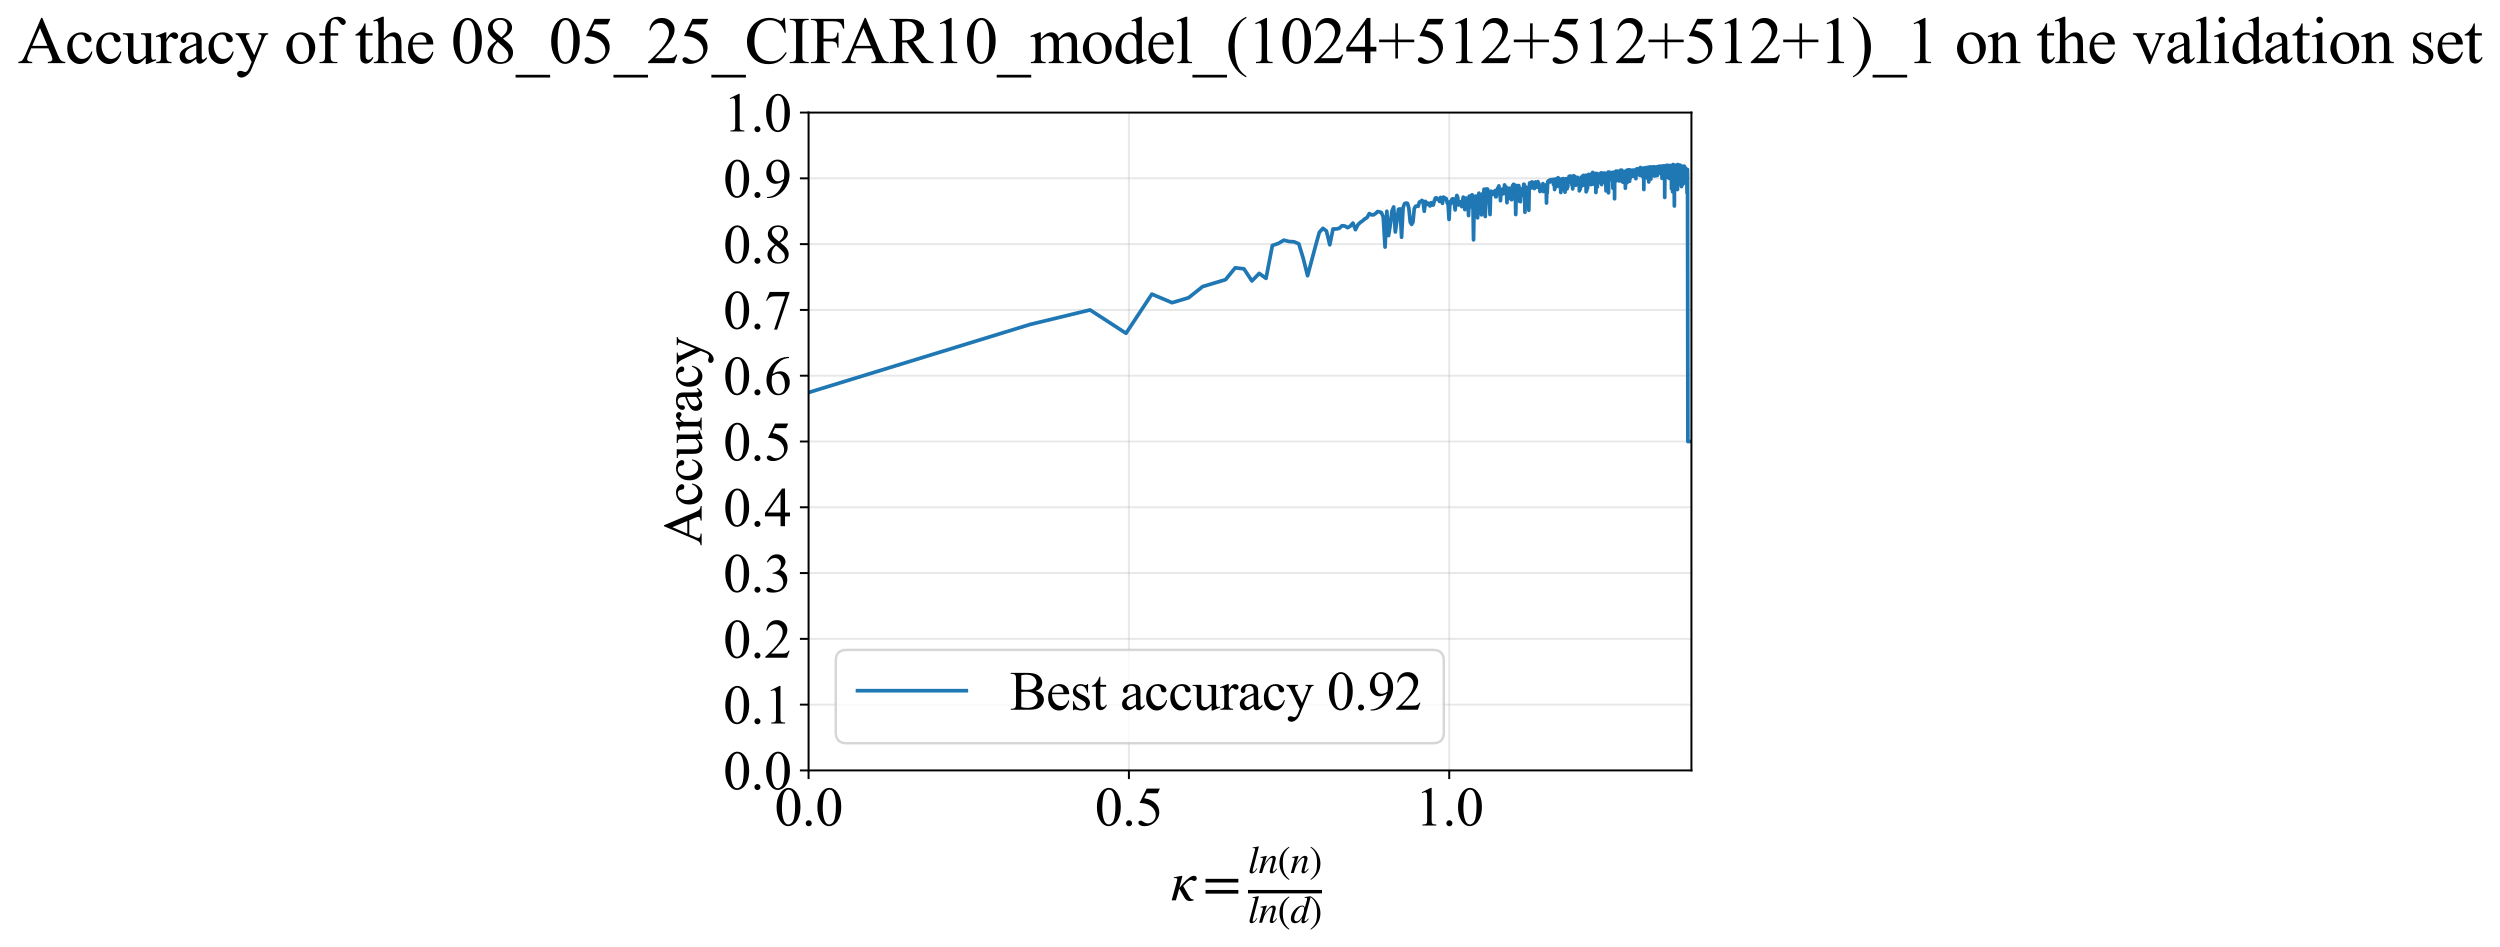 <?xml version="1.0" encoding="utf-8" standalone="no"?>
<!DOCTYPE svg PUBLIC "-//W3C//DTD SVG 1.1//EN"
  "http://www.w3.org/Graphics/SVG/1.1/DTD/svg11.dtd">
<svg xmlns:xlink="http://www.w3.org/1999/xlink" width="1011.26pt" height="383.266pt" viewBox="0 0 1011.26 383.266" xmlns="http://www.w3.org/2000/svg" version="1.1">
 <defs>
  <style type="text/css">*{stroke-linejoin: round; stroke-linecap: butt}</style>
 </defs>
 <g id="figure_1">
  <g id="patch_1">
   <path d="M 0 383.266 
L 1011.26 383.266 
L 1011.26 0 
L 0 0 
z
" style="fill: #ffffff"/>
  </g>
  <g id="axes_1">
   <g id="patch_2">
    <path d="M 327.07 311.644 
L 684.19 311.644 
L 684.19 45.532 
L 327.07 45.532 
z
" style="fill: #ffffff"/>
   </g>
   <g id="matplotlib.axis_1">
    <g id="xtick_1">
     <g id="line2d_1">
      <path d="M 327.07 311.644 
L 327.07 45.532 
" clip-path="url(#pd859f40311)" style="fill: none; stroke: #b0b0b0; stroke-opacity: 0.3; stroke-width: 0.8; stroke-linecap: square"/>
     </g>
     <g id="line2d_2">
      <defs>
       <path id="mce1549f61b" d="M 0 0 
L 0 3.5 
" style="stroke: #000000; stroke-width: 0.8"/>
      </defs>
      <g>
       <use xlink:href="#mce1549f61b" x="327.07" y="311.644" style="stroke: #000000; stroke-width: 0.8"/>
      </g>
     </g>
     <g id="text_1">
      <!-- 0.0 -->
      <g transform="translate(313.32 333.92) scale(0.22 -0.22)">
       <defs>
        <path id="TimesNewRomanPSMT-30" d="M 231 2094 
Q 231 2819 450 3342 
Q 669 3866 1031 4122 
Q 1313 4325 1613 4325 
Q 2100 4325 2488 3828 
Q 2972 3213 2972 2159 
Q 2972 1422 2759 906 
Q 2547 391 2217 158 
Q 1888 -75 1581 -75 
Q 975 -75 572 641 
Q 231 1244 231 2094 
z
M 844 2016 
Q 844 1141 1059 588 
Q 1238 122 1591 122 
Q 1759 122 1940 273 
Q 2122 425 2216 781 
Q 2359 1319 2359 2297 
Q 2359 3022 2209 3506 
Q 2097 3866 1919 4016 
Q 1791 4119 1609 4119 
Q 1397 4119 1231 3928 
Q 1006 3669 925 3112 
Q 844 2556 844 2016 
z
" transform="scale(0.016)"/>
        <path id="TimesNewRomanPSMT-2e" d="M 800 606 
Q 947 606 1047 504 
Q 1147 403 1147 259 
Q 1147 116 1045 14 
Q 944 -88 800 -88 
Q 656 -88 554 14 
Q 453 116 453 259 
Q 453 406 554 506 
Q 656 606 800 606 
z
" transform="scale(0.016)"/>
       </defs>
       <use xlink:href="#TimesNewRomanPSMT-30"/>
       <use xlink:href="#TimesNewRomanPSMT-2e" transform="translate(50 0)"/>
       <use xlink:href="#TimesNewRomanPSMT-30" transform="translate(75 0)"/>
      </g>
     </g>
    </g>
    <g id="xtick_2">
     <g id="line2d_3">
      <path d="M 456.645 311.644 
L 456.645 45.532 
" clip-path="url(#pd859f40311)" style="fill: none; stroke: #b0b0b0; stroke-opacity: 0.3; stroke-width: 0.8; stroke-linecap: square"/>
     </g>
     <g id="line2d_4">
      <g>
       <use xlink:href="#mce1549f61b" x="456.645" y="311.644" style="stroke: #000000; stroke-width: 0.8"/>
      </g>
     </g>
     <g id="text_2">
      <!-- 0.5 -->
      <g transform="translate(442.895 333.92) scale(0.22 -0.22)">
       <defs>
        <path id="TimesNewRomanPSMT-35" d="M 2778 4238 
L 2534 3706 
L 1259 3706 
L 981 3138 
Q 1809 3016 2294 2522 
Q 2709 2097 2709 1522 
Q 2709 1188 2573 903 
Q 2438 619 2231 419 
Q 2025 219 1772 97 
Q 1413 -75 1034 -75 
Q 653 -75 479 54 
Q 306 184 306 341 
Q 306 428 378 495 
Q 450 563 559 563 
Q 641 563 702 538 
Q 763 513 909 409 
Q 1144 247 1384 247 
Q 1750 247 2026 523 
Q 2303 800 2303 1197 
Q 2303 1581 2056 1914 
Q 1809 2247 1375 2428 
Q 1034 2569 447 2591 
L 1259 4238 
L 2778 4238 
z
" transform="scale(0.016)"/>
       </defs>
       <use xlink:href="#TimesNewRomanPSMT-30"/>
       <use xlink:href="#TimesNewRomanPSMT-2e" transform="translate(50 0)"/>
       <use xlink:href="#TimesNewRomanPSMT-35" transform="translate(75 0)"/>
      </g>
     </g>
    </g>
    <g id="xtick_3">
     <g id="line2d_5">
      <path d="M 586.22 311.644 
L 586.22 45.532 
" clip-path="url(#pd859f40311)" style="fill: none; stroke: #b0b0b0; stroke-opacity: 0.3; stroke-width: 0.8; stroke-linecap: square"/>
     </g>
     <g id="line2d_6">
      <g>
       <use xlink:href="#mce1549f61b" x="586.22" y="311.644" style="stroke: #000000; stroke-width: 0.8"/>
      </g>
     </g>
     <g id="text_3">
      <!-- 1.0 -->
      <g transform="translate(572.47 333.92) scale(0.22 -0.22)">
       <defs>
        <path id="TimesNewRomanPSMT-31" d="M 750 3822 
L 1781 4325 
L 1884 4325 
L 1884 747 
Q 1884 391 1914 303 
Q 1944 216 2037 169 
Q 2131 122 2419 116 
L 2419 0 
L 825 0 
L 825 116 
Q 1125 122 1212 167 
Q 1300 213 1334 289 
Q 1369 366 1369 747 
L 1369 3034 
Q 1369 3497 1338 3628 
Q 1316 3728 1258 3775 
Q 1200 3822 1119 3822 
Q 1003 3822 797 3725 
L 750 3822 
z
" transform="scale(0.016)"/>
       </defs>
       <use xlink:href="#TimesNewRomanPSMT-31"/>
       <use xlink:href="#TimesNewRomanPSMT-2e" transform="translate(50 0)"/>
       <use xlink:href="#TimesNewRomanPSMT-30" transform="translate(75 0)"/>
      </g>
     </g>
    </g>
    <g id="text_4">
     <!-- $\kappa  = \frac{ln(n)}{ln(d)}$ -->
     <g transform="translate(473.62 364.186) scale(0.22 -0.22)">
      <defs>
       <path id="STIXGeneral-Italic-3ba" d="M 979 1440 
L 998 1446 
Q 1850 2541 2464 2790 
Q 2547 2822 2630 2822 
Q 2797 2822 2886 2736 
Q 2976 2650 2976 2522 
Q 2976 2387 2893 2307 
Q 2810 2227 2682 2227 
Q 2605 2227 2502 2288 
Q 2400 2349 2336 2349 
Q 2170 2349 1990 2205 
Q 1811 2061 1414 1645 
L 2042 544 
Q 2202 262 2310 182 
Q 2419 102 2624 102 
L 2624 0 
Q 2374 -83 2182 -83 
Q 1786 -83 1555 326 
L 960 1350 
L 576 0 
L 90 0 
L 640 1978 
Q 730 2317 730 2406 
Q 730 2560 518 2560 
L 339 2560 
L 339 2650 
Q 678 2694 1306 2822 
L 1325 2803 
L 979 1440 
z
" transform="scale(0.016)"/>
       <path id="STIXGeneral-Regular-3d" d="M 4077 2048 
L 307 2048 
L 307 2470 
L 4077 2470 
L 4077 2048 
z
M 4077 768 
L 307 768 
L 307 1190 
L 4077 1190 
L 4077 768 
z
" transform="scale(0.016)"/>
       <path id="STIXGeneral-Italic-6c" d="M 1786 4339 
L 806 595 
Q 755 410 755 320 
Q 755 205 864 205 
Q 1037 205 1293 570 
L 1453 794 
L 1542 730 
Q 1254 275 1046 102 
Q 838 -70 576 -70 
Q 262 -70 262 288 
Q 262 397 288 480 
L 1165 3834 
Q 1184 3898 1184 3955 
Q 1184 4096 870 4096 
L 755 4096 
L 755 4198 
Q 1203 4250 1747 4371 
L 1786 4339 
z
" transform="scale(0.016)"/>
       <path id="STIXGeneral-Italic-6e" d="M 2944 749 
L 3034 666 
Q 2707 218 2534 80 
Q 2362 -58 2138 -58 
Q 2010 -58 1923 28 
Q 1837 115 1837 288 
Q 1837 390 1939 768 
L 2221 1805 
Q 2310 2150 2310 2310 
Q 2310 2496 2157 2496 
Q 1971 2496 1750 2275 
Q 1530 2054 1210 1587 
Q 998 1274 899 1024 
Q 800 774 570 0 
L 90 0 
L 704 2240 
Q 717 2304 717 2349 
Q 717 2445 630 2480 
Q 544 2515 301 2522 
L 301 2624 
Q 550 2675 857 2729 
Q 1165 2784 1338 2822 
L 1363 2810 
L 934 1414 
Q 1408 2170 1753 2496 
Q 2099 2822 2413 2822 
Q 2611 2822 2720 2716 
Q 2829 2611 2829 2432 
Q 2829 2272 2765 2048 
L 2406 749 
Q 2317 429 2317 358 
Q 2317 243 2419 243 
Q 2541 243 2810 582 
Q 2854 634 2944 749 
z
" transform="scale(0.016)"/>
       <path id="STIXGeneral-Regular-28" d="M 1946 -1030 
L 1869 -1133 
Q 1126 -710 716 32 
Q 307 774 307 1613 
Q 307 3386 1888 4326 
L 1946 4224 
Q 1293 3667 1075 3126 
Q 858 2586 858 1632 
Q 858 685 1082 96 
Q 1306 -493 1946 -1030 
z
" transform="scale(0.016)"/>
       <path id="STIXGeneral-Regular-29" d="M 186 4224 
L 262 4326 
Q 992 3891 1408 3148 
Q 1824 2406 1824 1581 
Q 1824 -166 243 -1133 
L 186 -1030 
Q 845 -486 1059 54 
Q 1274 595 1274 1562 
Q 1274 2534 1059 3120 
Q 845 3706 186 4224 
z
" transform="scale(0.016)"/>
       <path id="STIXGeneral-Italic-64" d="M 3334 4371 
L 3373 4333 
L 3123 3360 
L 2739 1958 
Q 2323 429 2323 384 
Q 2323 256 2438 256 
Q 2522 256 2614 336 
Q 2707 416 2963 710 
L 3040 646 
Q 2547 -83 2099 -83 
Q 1978 -83 1907 -6 
Q 1837 70 1837 205 
Q 1837 397 1920 774 
Q 1645 307 1379 118 
Q 1114 -70 781 -70 
Q 461 -70 278 125 
Q 96 320 96 678 
Q 96 1440 713 2131 
Q 1331 2822 1965 2822 
Q 2163 2822 2256 2732 
Q 2349 2643 2381 2451 
L 2387 2451 
L 2675 3494 
Q 2765 3808 2765 3949 
Q 2765 4051 2694 4076 
Q 2624 4102 2355 4115 
L 2355 4224 
Q 2848 4269 3334 4371 
z
M 2278 2310 
Q 2278 2477 2185 2576 
Q 2093 2675 1978 2675 
Q 1677 2675 1395 2381 
Q 1075 2042 864 1571 
Q 653 1101 653 704 
Q 653 486 752 361 
Q 851 237 1024 237 
Q 1312 237 1606 550 
Q 1901 864 2089 1350 
Q 2278 1837 2278 2310 
z
" transform="scale(0.016)"/>
      </defs>
      <use xlink:href="#STIXGeneral-Italic-3ba" transform="translate(0 0.003)"/>
      <use xlink:href="#STIXGeneral-Regular-3d" transform="translate(58.84 0.003)"/>
      <use xlink:href="#STIXGeneral-Italic-6c" transform="translate(141.78 50.192) scale(0.7)"/>
      <use xlink:href="#STIXGeneral-Italic-6e" transform="translate(161.24 50.192) scale(0.7)"/>
      <use xlink:href="#STIXGeneral-Regular-28" transform="translate(196.24 50.192) scale(0.7)"/>
      <use xlink:href="#STIXGeneral-Italic-6e" transform="translate(219.55 50.192) scale(0.7)"/>
      <use xlink:href="#STIXGeneral-Regular-29" transform="translate(254.55 50.192) scale(0.7)"/>
      <use xlink:href="#STIXGeneral-Italic-6c" transform="translate(141.78 -41.258) scale(0.7)"/>
      <use xlink:href="#STIXGeneral-Italic-6e" transform="translate(161.24 -41.258) scale(0.7)"/>
      <use xlink:href="#STIXGeneral-Regular-28" transform="translate(196.24 -41.258) scale(0.7)"/>
      <use xlink:href="#STIXGeneral-Italic-64" transform="translate(219.55 -41.258) scale(0.7)"/>
      <use xlink:href="#STIXGeneral-Regular-29" transform="translate(254.55 -41.258) scale(0.7)"/>
      <path d="M 141.78 12.8 
L 141.78 19.05 
L 277.86 19.05 
L 277.86 12.8 
L 141.78 12.8 
z
"/>
     </g>
    </g>
   </g>
   <g id="matplotlib.axis_2">
    <g id="ytick_1">
     <g id="line2d_7">
      <path d="M 327.07 311.644 
L 684.19 311.644 
" clip-path="url(#pd859f40311)" style="fill: none; stroke: #b0b0b0; stroke-opacity: 0.3; stroke-width: 0.8; stroke-linecap: square"/>
     </g>
     <g id="line2d_8">
      <defs>
       <path id="m3f16aa0ad6" d="M 0 0 
L -3.5 0 
" style="stroke: #000000; stroke-width: 0.8"/>
      </defs>
      <g>
       <use xlink:href="#m3f16aa0ad6" x="327.07" y="311.644" style="stroke: #000000; stroke-width: 0.8"/>
      </g>
     </g>
     <g id="text_5">
      <!-- 0.0 -->
      <g transform="translate(292.57 319.282) scale(0.22 -0.22)">
       <use xlink:href="#TimesNewRomanPSMT-30"/>
       <use xlink:href="#TimesNewRomanPSMT-2e" transform="translate(50 0)"/>
       <use xlink:href="#TimesNewRomanPSMT-30" transform="translate(75 0)"/>
      </g>
     </g>
    </g>
    <g id="ytick_2">
     <g id="line2d_9">
      <path d="M 327.07 285.032 
L 684.19 285.032 
" clip-path="url(#pd859f40311)" style="fill: none; stroke: #b0b0b0; stroke-opacity: 0.3; stroke-width: 0.8; stroke-linecap: square"/>
     </g>
     <g id="line2d_10">
      <g>
       <use xlink:href="#m3f16aa0ad6" x="327.07" y="285.032" style="stroke: #000000; stroke-width: 0.8"/>
      </g>
     </g>
     <g id="text_6">
      <!-- 0.1 -->
      <g transform="translate(292.57 292.67) scale(0.22 -0.22)">
       <use xlink:href="#TimesNewRomanPSMT-30"/>
       <use xlink:href="#TimesNewRomanPSMT-2e" transform="translate(50 0)"/>
       <use xlink:href="#TimesNewRomanPSMT-31" transform="translate(75 0)"/>
      </g>
     </g>
    </g>
    <g id="ytick_3">
     <g id="line2d_11">
      <path d="M 327.07 258.421 
L 684.19 258.421 
" clip-path="url(#pd859f40311)" style="fill: none; stroke: #b0b0b0; stroke-opacity: 0.3; stroke-width: 0.8; stroke-linecap: square"/>
     </g>
     <g id="line2d_12">
      <g>
       <use xlink:href="#m3f16aa0ad6" x="327.07" y="258.421" style="stroke: #000000; stroke-width: 0.8"/>
      </g>
     </g>
     <g id="text_7">
      <!-- 0.2 -->
      <g transform="translate(292.57 266.059) scale(0.22 -0.22)">
       <defs>
        <path id="TimesNewRomanPSMT-32" d="M 2934 816 
L 2638 0 
L 138 0 
L 138 116 
Q 1241 1122 1691 1759 
Q 2141 2397 2141 2925 
Q 2141 3328 1894 3587 
Q 1647 3847 1303 3847 
Q 991 3847 742 3664 
Q 494 3481 375 3128 
L 259 3128 
Q 338 3706 661 4015 
Q 984 4325 1469 4325 
Q 1984 4325 2329 3994 
Q 2675 3663 2675 3213 
Q 2675 2891 2525 2569 
Q 2294 2063 1775 1497 
Q 997 647 803 472 
L 1909 472 
Q 2247 472 2383 497 
Q 2519 522 2628 598 
Q 2738 675 2819 816 
L 2934 816 
z
" transform="scale(0.016)"/>
       </defs>
       <use xlink:href="#TimesNewRomanPSMT-30"/>
       <use xlink:href="#TimesNewRomanPSMT-2e" transform="translate(50 0)"/>
       <use xlink:href="#TimesNewRomanPSMT-32" transform="translate(75 0)"/>
      </g>
     </g>
    </g>
    <g id="ytick_4">
     <g id="line2d_13">
      <path d="M 327.07 231.81 
L 684.19 231.81 
" clip-path="url(#pd859f40311)" style="fill: none; stroke: #b0b0b0; stroke-opacity: 0.3; stroke-width: 0.8; stroke-linecap: square"/>
     </g>
     <g id="line2d_14">
      <g>
       <use xlink:href="#m3f16aa0ad6" x="327.07" y="231.81" style="stroke: #000000; stroke-width: 0.8"/>
      </g>
     </g>
     <g id="text_8">
      <!-- 0.3 -->
      <g transform="translate(292.57 239.448) scale(0.22 -0.22)">
       <defs>
        <path id="TimesNewRomanPSMT-33" d="M 325 3431 
Q 506 3859 782 4092 
Q 1059 4325 1472 4325 
Q 1981 4325 2253 3994 
Q 2459 3747 2459 3466 
Q 2459 3003 1878 2509 
Q 2269 2356 2469 2072 
Q 2669 1788 2669 1403 
Q 2669 853 2319 450 
Q 1863 -75 997 -75 
Q 569 -75 414 31 
Q 259 138 259 259 
Q 259 350 332 419 
Q 406 488 509 488 
Q 588 488 669 463 
Q 722 447 909 348 
Q 1097 250 1169 231 
Q 1284 197 1416 197 
Q 1734 197 1970 444 
Q 2206 691 2206 1028 
Q 2206 1275 2097 1509 
Q 2016 1684 1919 1775 
Q 1784 1900 1550 2001 
Q 1316 2103 1072 2103 
L 972 2103 
L 972 2197 
Q 1219 2228 1467 2375 
Q 1716 2522 1828 2728 
Q 1941 2934 1941 3181 
Q 1941 3503 1739 3701 
Q 1538 3900 1238 3900 
Q 753 3900 428 3381 
L 325 3431 
z
" transform="scale(0.016)"/>
       </defs>
       <use xlink:href="#TimesNewRomanPSMT-30"/>
       <use xlink:href="#TimesNewRomanPSMT-2e" transform="translate(50 0)"/>
       <use xlink:href="#TimesNewRomanPSMT-33" transform="translate(75 0)"/>
      </g>
     </g>
    </g>
    <g id="ytick_5">
     <g id="line2d_15">
      <path d="M 327.07 205.199 
L 684.19 205.199 
" clip-path="url(#pd859f40311)" style="fill: none; stroke: #b0b0b0; stroke-opacity: 0.3; stroke-width: 0.8; stroke-linecap: square"/>
     </g>
     <g id="line2d_16">
      <g>
       <use xlink:href="#m3f16aa0ad6" x="327.07" y="205.199" style="stroke: #000000; stroke-width: 0.8"/>
      </g>
     </g>
     <g id="text_9">
      <!-- 0.4 -->
      <g transform="translate(292.57 212.837) scale(0.22 -0.22)">
       <defs>
        <path id="TimesNewRomanPSMT-34" d="M 2978 1563 
L 2978 1119 
L 2409 1119 
L 2409 0 
L 1894 0 
L 1894 1119 
L 100 1119 
L 100 1519 
L 2066 4325 
L 2409 4325 
L 2409 1563 
L 2978 1563 
z
M 1894 1563 
L 1894 3666 
L 406 1563 
L 1894 1563 
z
" transform="scale(0.016)"/>
       </defs>
       <use xlink:href="#TimesNewRomanPSMT-30"/>
       <use xlink:href="#TimesNewRomanPSMT-2e" transform="translate(50 0)"/>
       <use xlink:href="#TimesNewRomanPSMT-34" transform="translate(75 0)"/>
      </g>
     </g>
    </g>
    <g id="ytick_6">
     <g id="line2d_17">
      <path d="M 327.07 178.588 
L 684.19 178.588 
" clip-path="url(#pd859f40311)" style="fill: none; stroke: #b0b0b0; stroke-opacity: 0.3; stroke-width: 0.8; stroke-linecap: square"/>
     </g>
     <g id="line2d_18">
      <g>
       <use xlink:href="#m3f16aa0ad6" x="327.07" y="178.588" style="stroke: #000000; stroke-width: 0.8"/>
      </g>
     </g>
     <g id="text_10">
      <!-- 0.5 -->
      <g transform="translate(292.57 186.226) scale(0.22 -0.22)">
       <use xlink:href="#TimesNewRomanPSMT-30"/>
       <use xlink:href="#TimesNewRomanPSMT-2e" transform="translate(50 0)"/>
       <use xlink:href="#TimesNewRomanPSMT-35" transform="translate(75 0)"/>
      </g>
     </g>
    </g>
    <g id="ytick_7">
     <g id="line2d_19">
      <path d="M 327.07 151.976 
L 684.19 151.976 
" clip-path="url(#pd859f40311)" style="fill: none; stroke: #b0b0b0; stroke-opacity: 0.3; stroke-width: 0.8; stroke-linecap: square"/>
     </g>
     <g id="line2d_20">
      <g>
       <use xlink:href="#m3f16aa0ad6" x="327.07" y="151.976" style="stroke: #000000; stroke-width: 0.8"/>
      </g>
     </g>
     <g id="text_11">
      <!-- 0.6 -->
      <g transform="translate(292.57 159.614) scale(0.22 -0.22)">
       <defs>
        <path id="TimesNewRomanPSMT-36" d="M 2869 4325 
L 2869 4209 
Q 2456 4169 2195 4045 
Q 1934 3922 1679 3669 
Q 1425 3416 1258 3105 
Q 1091 2794 978 2366 
Q 1428 2675 1881 2675 
Q 2316 2675 2634 2325 
Q 2953 1975 2953 1425 
Q 2953 894 2631 456 
Q 2244 -75 1606 -75 
Q 1172 -75 869 213 
Q 275 772 275 1663 
Q 275 2231 503 2743 
Q 731 3256 1154 3653 
Q 1578 4050 1965 4187 
Q 2353 4325 2688 4325 
L 2869 4325 
z
M 925 2138 
Q 869 1716 869 1456 
Q 869 1156 980 804 
Q 1091 453 1309 247 
Q 1469 100 1697 100 
Q 1969 100 2183 356 
Q 2397 613 2397 1088 
Q 2397 1622 2184 2012 
Q 1972 2403 1581 2403 
Q 1463 2403 1327 2353 
Q 1191 2303 925 2138 
z
" transform="scale(0.016)"/>
       </defs>
       <use xlink:href="#TimesNewRomanPSMT-30"/>
       <use xlink:href="#TimesNewRomanPSMT-2e" transform="translate(50 0)"/>
       <use xlink:href="#TimesNewRomanPSMT-36" transform="translate(75 0)"/>
      </g>
     </g>
    </g>
    <g id="ytick_8">
     <g id="line2d_21">
      <path d="M 327.07 125.365 
L 684.19 125.365 
" clip-path="url(#pd859f40311)" style="fill: none; stroke: #b0b0b0; stroke-opacity: 0.3; stroke-width: 0.8; stroke-linecap: square"/>
     </g>
     <g id="line2d_22">
      <g>
       <use xlink:href="#m3f16aa0ad6" x="327.07" y="125.365" style="stroke: #000000; stroke-width: 0.8"/>
      </g>
     </g>
     <g id="text_12">
      <!-- 0.7 -->
      <g transform="translate(292.57 133.003) scale(0.22 -0.22)">
       <defs>
        <path id="TimesNewRomanPSMT-37" d="M 644 4238 
L 2916 4238 
L 2916 4119 
L 1503 -88 
L 1153 -88 
L 2419 3728 
L 1253 3728 
Q 900 3728 750 3644 
Q 488 3500 328 3200 
L 238 3234 
L 644 4238 
z
" transform="scale(0.016)"/>
       </defs>
       <use xlink:href="#TimesNewRomanPSMT-30"/>
       <use xlink:href="#TimesNewRomanPSMT-2e" transform="translate(50 0)"/>
       <use xlink:href="#TimesNewRomanPSMT-37" transform="translate(75 0)"/>
      </g>
     </g>
    </g>
    <g id="ytick_9">
     <g id="line2d_23">
      <path d="M 327.07 98.754 
L 684.19 98.754 
" clip-path="url(#pd859f40311)" style="fill: none; stroke: #b0b0b0; stroke-opacity: 0.3; stroke-width: 0.8; stroke-linecap: square"/>
     </g>
     <g id="line2d_24">
      <g>
       <use xlink:href="#m3f16aa0ad6" x="327.07" y="98.754" style="stroke: #000000; stroke-width: 0.8"/>
      </g>
     </g>
     <g id="text_13">
      <!-- 0.8 -->
      <g transform="translate(292.57 106.392) scale(0.22 -0.22)">
       <defs>
        <path id="TimesNewRomanPSMT-38" d="M 1228 2134 
Q 725 2547 579 2797 
Q 434 3047 434 3316 
Q 434 3728 753 4026 
Q 1072 4325 1600 4325 
Q 2113 4325 2425 4047 
Q 2738 3769 2738 3413 
Q 2738 3175 2569 2928 
Q 2400 2681 1866 2347 
Q 2416 1922 2594 1678 
Q 2831 1359 2831 1006 
Q 2831 559 2490 242 
Q 2150 -75 1597 -75 
Q 994 -75 656 303 
Q 388 606 388 966 
Q 388 1247 577 1523 
Q 766 1800 1228 2134 
z
M 1719 2469 
Q 2094 2806 2194 3001 
Q 2294 3197 2294 3444 
Q 2294 3772 2109 3958 
Q 1925 4144 1606 4144 
Q 1288 4144 1088 3959 
Q 888 3775 888 3528 
Q 888 3366 970 3203 
Q 1053 3041 1206 2894 
L 1719 2469 
z
M 1375 2016 
Q 1116 1797 991 1539 
Q 866 1281 866 981 
Q 866 578 1086 336 
Q 1306 94 1647 94 
Q 1984 94 2187 284 
Q 2391 475 2391 747 
Q 2391 972 2272 1150 
Q 2050 1481 1375 2016 
z
" transform="scale(0.016)"/>
       </defs>
       <use xlink:href="#TimesNewRomanPSMT-30"/>
       <use xlink:href="#TimesNewRomanPSMT-2e" transform="translate(50 0)"/>
       <use xlink:href="#TimesNewRomanPSMT-38" transform="translate(75 0)"/>
      </g>
     </g>
    </g>
    <g id="ytick_10">
     <g id="line2d_25">
      <path d="M 327.07 72.143 
L 684.19 72.143 
" clip-path="url(#pd859f40311)" style="fill: none; stroke: #b0b0b0; stroke-opacity: 0.3; stroke-width: 0.8; stroke-linecap: square"/>
     </g>
     <g id="line2d_26">
      <g>
       <use xlink:href="#m3f16aa0ad6" x="327.07" y="72.143" style="stroke: #000000; stroke-width: 0.8"/>
      </g>
     </g>
     <g id="text_14">
      <!-- 0.9 -->
      <g transform="translate(292.57 79.781) scale(0.22 -0.22)">
       <defs>
        <path id="TimesNewRomanPSMT-39" d="M 338 -88 
L 338 28 
Q 744 34 1094 217 
Q 1444 400 1770 856 
Q 2097 1313 2225 1859 
Q 1734 1544 1338 1544 
Q 891 1544 572 1889 
Q 253 2234 253 2806 
Q 253 3363 572 3797 
Q 956 4325 1575 4325 
Q 2097 4325 2469 3894 
Q 2925 3359 2925 2575 
Q 2925 1869 2578 1258 
Q 2231 647 1613 244 
Q 1109 -88 516 -88 
L 338 -88 
z
M 2275 2091 
Q 2331 2497 2331 2741 
Q 2331 3044 2228 3395 
Q 2125 3747 1936 3934 
Q 1747 4122 1506 4122 
Q 1228 4122 1018 3872 
Q 809 3622 809 3128 
Q 809 2469 1088 2097 
Q 1291 1828 1588 1828 
Q 1731 1828 1928 1897 
Q 2125 1966 2275 2091 
z
" transform="scale(0.016)"/>
       </defs>
       <use xlink:href="#TimesNewRomanPSMT-30"/>
       <use xlink:href="#TimesNewRomanPSMT-2e" transform="translate(50 0)"/>
       <use xlink:href="#TimesNewRomanPSMT-39" transform="translate(75 0)"/>
      </g>
     </g>
    </g>
    <g id="ytick_11">
     <g id="line2d_27">
      <path d="M 327.07 45.532 
L 684.19 45.532 
" clip-path="url(#pd859f40311)" style="fill: none; stroke: #b0b0b0; stroke-opacity: 0.3; stroke-width: 0.8; stroke-linecap: square"/>
     </g>
     <g id="line2d_28">
      <g>
       <use xlink:href="#m3f16aa0ad6" x="327.07" y="45.532" style="stroke: #000000; stroke-width: 0.8"/>
      </g>
     </g>
     <g id="text_15">
      <!-- 1.0 -->
      <g transform="translate(292.57 53.17) scale(0.22 -0.22)">
       <use xlink:href="#TimesNewRomanPSMT-31"/>
       <use xlink:href="#TimesNewRomanPSMT-2e" transform="translate(50 0)"/>
       <use xlink:href="#TimesNewRomanPSMT-30" transform="translate(75 0)"/>
      </g>
     </g>
    </g>
    <g id="text_16">
     <!-- Accuracy -->
     <g transform="translate(283.823 220.726) rotate(-90) scale(0.22 -0.22)">
      <defs>
       <path id="TimesNewRomanPSMT-41" d="M 2928 1419 
L 1288 1419 
L 1000 750 
Q 894 503 894 381 
Q 894 284 986 211 
Q 1078 138 1384 116 
L 1384 0 
L 50 0 
L 50 116 
Q 316 163 394 238 
Q 553 388 747 847 
L 2238 4334 
L 2347 4334 
L 3822 809 
Q 4000 384 4145 257 
Q 4291 131 4550 116 
L 4550 0 
L 2878 0 
L 2878 116 
Q 3131 128 3220 200 
Q 3309 272 3309 375 
Q 3309 513 3184 809 
L 2928 1419 
z
M 2841 1650 
L 2122 3363 
L 1384 1650 
L 2841 1650 
z
" transform="scale(0.016)"/>
       <path id="TimesNewRomanPSMT-63" d="M 2631 1088 
Q 2516 522 2178 217 
Q 1841 -88 1431 -88 
Q 944 -88 581 321 
Q 219 731 219 1428 
Q 219 2103 620 2525 
Q 1022 2947 1584 2947 
Q 2006 2947 2278 2723 
Q 2550 2500 2550 2259 
Q 2550 2141 2473 2067 
Q 2397 1994 2259 1994 
Q 2075 1994 1981 2113 
Q 1928 2178 1911 2362 
Q 1894 2547 1784 2644 
Q 1675 2738 1481 2738 
Q 1169 2738 978 2506 
Q 725 2200 725 1697 
Q 725 1184 976 792 
Q 1228 400 1656 400 
Q 1963 400 2206 609 
Q 2378 753 2541 1131 
L 2631 1088 
z
" transform="scale(0.016)"/>
       <path id="TimesNewRomanPSMT-75" d="M 2709 2863 
L 2709 1128 
Q 2709 631 2732 520 
Q 2756 409 2807 365 
Q 2859 322 2928 322 
Q 3025 322 3147 375 
L 3191 266 
L 2334 -88 
L 2194 -88 
L 2194 519 
Q 1825 119 1631 15 
Q 1438 -88 1222 -88 
Q 981 -88 804 51 
Q 628 191 559 409 
Q 491 628 491 1028 
L 491 2306 
Q 491 2509 447 2587 
Q 403 2666 317 2708 
Q 231 2750 6 2747 
L 6 2863 
L 1009 2863 
L 1009 947 
Q 1009 547 1148 422 
Q 1288 297 1484 297 
Q 1619 297 1789 381 
Q 1959 466 2194 703 
L 2194 2325 
Q 2194 2569 2105 2655 
Q 2016 2741 1734 2747 
L 1734 2863 
L 2709 2863 
z
" transform="scale(0.016)"/>
       <path id="TimesNewRomanPSMT-72" d="M 1038 2947 
L 1038 2303 
Q 1397 2947 1775 2947 
Q 1947 2947 2059 2842 
Q 2172 2738 2172 2600 
Q 2172 2478 2090 2393 
Q 2009 2309 1897 2309 
Q 1788 2309 1652 2417 
Q 1516 2525 1450 2525 
Q 1394 2525 1328 2463 
Q 1188 2334 1038 2041 
L 1038 669 
Q 1038 431 1097 309 
Q 1138 225 1241 169 
Q 1344 113 1538 113 
L 1538 0 
L 72 0 
L 72 113 
Q 291 113 397 181 
Q 475 231 506 341 
Q 522 394 522 644 
L 522 1753 
Q 522 2253 501 2348 
Q 481 2444 426 2487 
Q 372 2531 291 2531 
Q 194 2531 72 2484 
L 41 2597 
L 906 2947 
L 1038 2947 
z
" transform="scale(0.016)"/>
       <path id="TimesNewRomanPSMT-61" d="M 1822 413 
Q 1381 72 1269 19 
Q 1100 -59 909 -59 
Q 613 -59 420 144 
Q 228 347 228 678 
Q 228 888 322 1041 
Q 450 1253 767 1440 
Q 1084 1628 1822 1897 
L 1822 2009 
Q 1822 2438 1686 2597 
Q 1550 2756 1291 2756 
Q 1094 2756 978 2650 
Q 859 2544 859 2406 
L 866 2225 
Q 866 2081 792 2003 
Q 719 1925 600 1925 
Q 484 1925 411 2006 
Q 338 2088 338 2228 
Q 338 2497 613 2722 
Q 888 2947 1384 2947 
Q 1766 2947 2009 2819 
Q 2194 2722 2281 2516 
Q 2338 2381 2338 1966 
L 2338 994 
Q 2338 584 2353 492 
Q 2369 400 2405 369 
Q 2441 338 2488 338 
Q 2538 338 2575 359 
Q 2641 400 2828 588 
L 2828 413 
Q 2478 -56 2159 -56 
Q 2006 -56 1915 50 
Q 1825 156 1822 413 
z
M 1822 616 
L 1822 1706 
Q 1350 1519 1213 1441 
Q 966 1303 859 1153 
Q 753 1003 753 825 
Q 753 600 887 451 
Q 1022 303 1197 303 
Q 1434 303 1822 616 
z
" transform="scale(0.016)"/>
       <path id="TimesNewRomanPSMT-79" d="M 38 2863 
L 1372 2863 
L 1372 2747 
L 1306 2747 
Q 1166 2747 1095 2686 
Q 1025 2625 1025 2534 
Q 1025 2413 1128 2197 
L 1825 753 
L 2466 2334 
Q 2519 2463 2519 2588 
Q 2519 2644 2497 2672 
Q 2472 2706 2419 2726 
Q 2366 2747 2231 2747 
L 2231 2863 
L 3163 2863 
L 3163 2747 
Q 3047 2734 2984 2696 
Q 2922 2659 2847 2556 
Q 2819 2513 2741 2316 
L 1575 -541 
Q 1406 -956 1132 -1168 
Q 859 -1381 606 -1381 
Q 422 -1381 303 -1275 
Q 184 -1169 184 -1031 
Q 184 -900 270 -820 
Q 356 -741 506 -741 
Q 609 -741 788 -809 
Q 913 -856 944 -856 
Q 1038 -856 1148 -759 
Q 1259 -663 1372 -384 
L 1575 113 
L 547 2272 
Q 500 2369 397 2513 
Q 319 2622 269 2659 
Q 197 2709 38 2747 
L 38 2863 
z
" transform="scale(0.016)"/>
      </defs>
      <use xlink:href="#TimesNewRomanPSMT-41"/>
      <use xlink:href="#TimesNewRomanPSMT-63" transform="translate(72.217 0)"/>
      <use xlink:href="#TimesNewRomanPSMT-63" transform="translate(116.602 0)"/>
      <use xlink:href="#TimesNewRomanPSMT-75" transform="translate(160.986 0)"/>
      <use xlink:href="#TimesNewRomanPSMT-72" transform="translate(210.986 0)"/>
      <use xlink:href="#TimesNewRomanPSMT-61" transform="translate(244.287 0)"/>
      <use xlink:href="#TimesNewRomanPSMT-63" transform="translate(288.672 0)"/>
      <use xlink:href="#TimesNewRomanPSMT-79" transform="translate(333.057 0)"/>
     </g>
    </g>
   </g>
   <g id="line2d_29">
    <path d="M 327.07 158.762 
L 416.745 131.22 
L 440.922 125.365 
L 455.484 134.812 
L 465.937 118.978 
L 474.097 122.438 
L 480.791 120.442 
L 486.467 115.918 
L 495.746 113.124 
L 499.644 108.334 
L 503.174 108.733 
L 506.399 113.656 
L 509.367 110.596 
L 512.118 112.592 
L 514.68 99.286 
L 517.077 98.488 
L 519.33 97.157 
L 521.455 97.689 
L 523.465 97.822 
L 525.373 98.621 
L 527.189 104.608 
L 528.92 111.527 
L 532.159 99.419 
L 533.679 93.964 
L 535.14 92.367 
L 536.545 93.432 
L 537.9 99.02 
L 539.207 92.633 
L 540.471 92.633 
L 541.693 92.367 
L 542.876 91.303 
L 544.023 91.436 
L 545.136 92.101 
L 546.216 91.436 
L 547.267 90.238 
L 548.288 92.899 
L 549.282 90.904 
L 550.251 89.972 
L 551.195 89.307 
L 552.116 88.509 
L 553.015 87.976 
L 553.893 86.38 
L 554.75 86.912 
L 555.589 86.912 
L 556.409 86.38 
L 557.211 85.581 
L 557.996 85.714 
L 558.766 85.981 
L 559.519 87.71 
L 560.258 99.951 
L 560.983 85.448 
L 561.694 95.294 
L 562.391 90.771 
L 563.076 85.315 
L 563.749 83.719 
L 564.409 93.831 
L 565.696 84.65 
L 566.324 84.517 
L 566.941 95.96 
L 567.547 83.985 
L 568.145 82.388 
L 568.733 82.122 
L 569.311 82.255 
L 569.881 84.118 
L 570.443 89.839 
L 570.996 90.771 
L 571.541 89.839 
L 572.078 84.384 
L 572.608 83.452 
L 573.13 83.319 
L 573.645 83.452 
L 574.153 81.723 
L 574.654 81.59 
L 575.148 81.057 
L 575.637 81.457 
L 576.118 85.448 
L 576.594 81.457 
L 577.064 82.787 
L 577.528 82.122 
L 577.986 82.388 
L 578.438 83.319 
L 578.886 81.989 
L 579.328 82.92 
L 579.764 82.92 
L 580.196 81.19 
L 580.623 80.126 
L 581.045 79.993 
L 581.462 80.658 
L 581.875 80.525 
L 582.283 81.457 
L 582.687 79.86 
L 583.086 80.791 
L 583.481 82.255 
L 583.872 79.727 
L 585.022 80.392 
L 585.397 81.989 
L 585.769 82.654 
L 586.137 88.775 
L 586.501 81.59 
L 586.862 82.388 
L 587.22 80.791 
L 587.574 80.392 
L 587.924 80.525 
L 588.272 81.856 
L 588.616 84.916 
L 588.957 80.525 
L 589.295 79.062 
L 589.63 79.727 
L 589.962 82.92 
L 590.291 82.521 
L 590.618 81.59 
L 590.941 81.723 
L 591.262 83.586 
L 591.895 79.727 
L 592.207 80.126 
L 592.517 84.783 
L 592.825 81.457 
L 593.13 80.126 
L 593.432 83.452 
L 593.732 80.658 
L 594.03 87.178 
L 594.325 79.328 
L 594.618 80.525 
L 594.909 83.719 
L 595.198 79.062 
L 595.484 78.795 
L 595.768 79.86 
L 596.05 97.024 
L 596.33 81.324 
L 596.608 79.461 
L 596.883 79.328 
L 597.157 80.126 
L 597.429 79.328 
L 597.698 88.109 
L 597.966 81.723 
L 598.232 78.13 
L 598.496 79.993 
L 598.758 83.852 
L 599.019 79.86 
L 599.277 86.912 
L 599.534 80.126 
L 599.789 78.263 
L 600.042 81.723 
L 600.294 76.534 
L 600.544 77.199 
L 600.792 87.577 
L 601.039 79.461 
L 601.284 76.4 
L 601.527 79.993 
L 601.769 76.534 
L 602.248 79.594 
L 602.485 82.388 
L 602.721 86.779 
L 602.955 78.13 
L 603.188 77.332 
L 603.649 78.662 
L 603.878 78.529 
L 604.105 77.598 
L 604.331 78.263 
L 604.778 77.066 
L 605 79.594 
L 605.221 79.594 
L 605.44 77.598 
L 605.658 77.199 
L 605.874 76.001 
L 606.09 77.731 
L 606.304 75.203 
L 606.517 77.864 
L 606.728 77.199 
L 606.939 81.19 
L 607.148 78.263 
L 607.356 77.598 
L 607.563 76.534 
L 607.974 78.396 
L 608.38 76.933 
L 608.582 74.804 
L 608.782 75.868 
L 608.981 78.263 
L 609.18 75.602 
L 609.377 77.864 
L 609.573 81.989 
L 609.768 76.134 
L 609.962 76.4 
L 610.155 79.727 
L 610.539 76.134 
L 610.729 77.465 
L 610.918 80.392 
L 611.293 77.332 
L 611.48 80.791 
L 611.665 76.134 
L 611.85 75.07 
L 612.033 77.066 
L 612.216 74.538 
L 612.398 77.332 
L 612.579 75.07 
L 612.759 74.804 
L 612.938 76.267 
L 613.117 86.779 
L 613.294 78.795 
L 613.471 76.4 
L 613.822 76.001 
L 613.996 75.07 
L 614.169 76.267 
L 614.342 75.07 
L 614.514 76.001 
L 614.685 81.457 
L 614.855 79.328 
L 615.025 81.59 
L 615.193 77.731 
L 615.529 76.4 
L 615.695 79.062 
L 615.861 76.933 
L 616.026 76.667 
L 616.19 77.066 
L 616.354 74.538 
L 616.516 74.538 
L 616.679 75.203 
L 616.84 85.847 
L 617.001 77.598 
L 617.161 75.602 
L 617.32 76.4 
L 617.479 83.452 
L 617.637 76.267 
L 617.794 78.795 
L 617.951 76.667 
L 618.107 76.8 
L 618.262 76.4 
L 618.417 85.049 
L 618.571 76.001 
L 618.725 74.005 
L 618.877 74.405 
L 619.03 75.602 
L 619.332 74.005 
L 619.483 76.001 
L 619.633 73.606 
L 619.782 73.606 
L 620.226 74.139 
L 620.373 75.735 
L 620.519 74.405 
L 620.665 76.267 
L 620.81 73.872 
L 620.954 74.272 
L 621.098 73.606 
L 621.242 75.203 
L 621.385 74.405 
L 621.81 75.735 
L 621.951 73.606 
L 622.091 73.473 
L 622.231 74.272 
L 622.509 74.272 
L 622.785 76.134 
L 622.922 77.465 
L 623.195 76.4 
L 623.33 76.4 
L 623.465 76.134 
L 623.6 77.066 
L 623.734 76.8 
L 623.868 76.933 
L 624.001 76.267 
L 624.134 74.272 
L 624.266 77.465 
L 624.398 77.066 
L 624.529 77.066 
L 624.66 75.336 
L 624.791 77.066 
L 624.921 76.4 
L 625.05 75.07 
L 625.179 76.933 
L 625.308 74.804 
L 625.436 75.469 
L 625.564 82.122 
L 625.691 76.4 
L 625.818 78.13 
L 626.071 73.473 
L 626.447 73.074 
L 626.695 73.473 
L 626.818 73.473 
L 626.942 72.808 
L 627.064 73.606 
L 627.187 72.675 
L 627.309 73.473 
L 627.43 72.941 
L 627.551 73.074 
L 627.672 72.675 
L 628.032 73.207 
L 628.27 72.542 
L 628.389 74.671 
L 628.507 72.808 
L 628.742 74.538 
L 628.859 76.667 
L 628.975 73.606 
L 629.092 74.671 
L 629.207 72.409 
L 629.323 72.542 
L 629.438 73.473 
L 629.553 72.808 
L 629.667 75.469 
L 629.895 72.808 
L 630.122 73.872 
L 630.235 71.877 
L 630.347 72.143 
L 630.459 73.207 
L 630.571 73.207 
L 630.682 72.276 
L 630.793 72.542 
L 630.904 73.473 
L 631.015 75.735 
L 631.234 74.804 
L 631.344 77.864 
L 631.453 74.272 
L 631.562 74.937 
L 631.67 73.606 
L 631.778 76.8 
L 631.994 72.276 
L 632.208 74.671 
L 632.421 72.276 
L 632.633 74.671 
L 632.738 74.538 
L 632.843 74.005 
L 632.948 74.139 
L 633.053 77.731 
L 633.157 73.739 
L 633.261 73.872 
L 633.468 72.276 
L 633.674 74.139 
L 633.879 76.4 
L 633.981 73.739 
L 634.083 74.005 
L 634.184 75.602 
L 634.285 72.409 
L 634.386 74.005 
L 634.487 72.143 
L 634.587 72.542 
L 634.687 71.344 
L 634.787 72.675 
L 634.986 72.01 
L 635.085 73.606 
L 635.183 71.211 
L 635.282 72.808 
L 635.38 72.675 
L 635.478 71.744 
L 635.576 72.143 
L 635.771 71.344 
L 635.867 74.937 
L 635.964 73.074 
L 636.061 73.606 
L 636.157 76.4 
L 636.349 73.34 
L 636.444 73.473 
L 636.539 71.078 
L 636.634 72.409 
L 636.729 71.344 
L 636.918 72.01 
L 637.012 71.344 
L 637.292 74.804 
L 637.386 74.937 
L 637.478 72.941 
L 637.571 73.34 
L 637.756 71.877 
L 637.848 72.542 
L 637.939 71.877 
L 638.031 72.808 
L 638.122 71.744 
L 638.395 73.872 
L 638.755 72.409 
L 638.844 77.199 
L 639.023 72.808 
L 639.112 72.941 
L 639.2 76.534 
L 639.289 72.675 
L 639.377 72.941 
L 639.465 73.074 
L 639.641 71.61 
L 639.728 73.739 
L 639.815 71.744 
L 639.902 75.203 
L 640.076 72.542 
L 640.162 72.808 
L 640.248 71.477 
L 640.334 73.207 
L 640.42 70.945 
L 640.506 71.344 
L 640.591 72.01 
L 640.677 74.671 
L 640.762 72.675 
L 640.847 72.941 
L 640.931 73.34 
L 641.016 74.937 
L 641.184 70.945 
L 641.268 70.945 
L 641.352 72.941 
L 641.519 71.477 
L 641.602 77.598 
L 641.767 72.409 
L 641.85 77.066 
L 641.932 72.409 
L 642.015 73.074 
L 642.097 71.61 
L 642.179 76.134 
L 642.342 70.679 
L 642.423 72.675 
L 642.504 71.344 
L 642.585 72.143 
L 642.666 70.546 
L 642.827 72.409 
L 642.908 71.211 
L 642.988 72.808 
L 643.068 71.078 
L 643.148 71.877 
L 643.307 70.945 
L 643.544 74.671 
L 643.701 70.413 
L 643.78 74.139 
L 643.858 72.409 
L 643.936 74.538 
L 644.014 71.344 
L 644.092 72.276 
L 644.17 72.542 
L 644.247 69.748 
L 644.324 70.812 
L 644.478 72.808 
L 644.632 73.34 
L 644.708 72.808 
L 644.785 73.606 
L 645.013 71.344 
L 645.089 74.671 
L 645.164 70.147 
L 645.24 70.413 
L 645.315 70.546 
L 645.39 72.409 
L 645.465 71.344 
L 645.54 77.864 
L 645.615 76.4 
L 645.689 70.413 
L 645.764 70.546 
L 645.838 70.546 
L 645.912 71.211 
L 645.986 70.147 
L 646.133 75.602 
L 646.207 70.28 
L 646.28 70.413 
L 646.427 74.005 
L 646.499 72.01 
L 646.645 72.143 
L 646.717 73.207 
L 646.79 72.143 
L 646.862 72.675 
L 646.934 72.808 
L 647.078 71.877 
L 647.221 73.473 
L 647.293 70.945 
L 647.364 72.542 
L 647.435 72.143 
L 647.506 70.014 
L 647.577 71.078 
L 647.648 74.139 
L 647.718 69.881 
L 647.789 70.945 
L 647.859 74.671 
L 647.999 70.546 
L 648.069 71.877 
L 648.139 70.546 
L 648.209 72.808 
L 648.278 72.143 
L 648.486 70.147 
L 648.555 70.679 
L 648.624 70.28 
L 648.693 71.477 
L 648.761 70.014 
L 648.898 73.739 
L 648.967 70.546 
L 649.035 70.812 
L 649.103 70.014 
L 649.171 72.409 
L 649.238 72.143 
L 649.306 70.945 
L 649.374 72.941 
L 649.441 71.877 
L 649.508 71.211 
L 649.643 77.199 
L 649.776 70.413 
L 649.843 71.744 
L 649.976 70.147 
L 650.042 71.211 
L 650.109 70.014 
L 650.175 71.877 
L 650.241 76.933 
L 650.372 70.147 
L 650.438 70.147 
L 650.503 69.615 
L 650.569 69.748 
L 650.634 77.997 
L 650.829 69.748 
L 650.959 71.477 
L 651.024 69.615 
L 651.088 70.945 
L 651.152 71.877 
L 651.217 69.748 
L 651.281 69.881 
L 651.473 70.945 
L 651.536 70.812 
L 651.6 69.881 
L 651.664 70.413 
L 651.727 70.679 
L 651.79 71.61 
L 651.854 70.945 
L 651.917 70.147 
L 651.98 72.808 
L 652.043 70.945 
L 652.105 70.812 
L 652.168 69.748 
L 652.293 71.211 
L 652.355 70.679 
L 652.418 76.134 
L 652.48 71.078 
L 652.542 71.344 
L 652.727 69.748 
L 652.912 70.679 
L 652.973 69.615 
L 653.034 71.344 
L 653.096 80.392 
L 653.157 69.748 
L 653.218 70.28 
L 653.278 70.28 
L 653.339 70.812 
L 653.4 73.473 
L 653.46 69.615 
L 653.521 70.147 
L 653.581 70.546 
L 653.701 69.215 
L 653.761 72.675 
L 653.821 70.679 
L 653.941 70.812 
L 654.06 72.941 
L 654.12 69.215 
L 654.179 69.748 
L 654.238 69.748 
L 654.298 72.143 
L 654.357 69.482 
L 654.416 71.477 
L 654.592 69.748 
L 654.709 71.344 
L 654.768 69.615 
L 654.826 69.881 
L 654.884 70.546 
L 654.943 69.748 
L 655.001 73.207 
L 655.117 69.349 
L 655.232 71.61 
L 655.347 68.949 
L 655.462 72.276 
L 655.577 69.349 
L 655.634 69.748 
L 655.691 71.344 
L 655.748 68.816 
L 655.805 70.28 
L 655.861 69.748 
L 655.918 71.211 
L 655.975 68.816 
L 656.031 70.014 
L 656.144 69.349 
L 656.2 73.473 
L 656.256 69.615 
L 656.369 69.615 
L 656.424 69.215 
L 656.536 73.739 
L 656.647 69.349 
L 656.703 69.482 
L 656.758 71.744 
L 656.814 70.014 
L 656.869 70.147 
L 656.924 70.014 
L 657.034 71.078 
L 657.144 69.349 
L 657.199 71.877 
L 657.253 70.147 
L 657.363 69.349 
L 657.471 76.134 
L 657.58 69.482 
L 657.634 69.748 
L 657.688 71.744 
L 657.85 69.082 
L 657.904 68.949 
L 658.011 69.748 
L 658.064 69.482 
L 658.118 69.881 
L 658.171 73.872 
L 658.224 69.748 
L 658.331 71.211 
L 658.384 68.816 
L 658.437 69.082 
L 658.49 69.215 
L 658.543 68.683 
L 658.753 70.812 
L 658.806 69.482 
L 658.858 71.877 
L 658.91 69.215 
L 658.963 69.082 
L 659.015 70.679 
L 659.067 69.349 
L 659.119 68.949 
L 659.171 73.34 
L 659.223 70.147 
L 659.275 68.683 
L 659.326 69.615 
L 659.378 72.276 
L 659.43 69.482 
L 659.481 69.349 
L 659.533 69.881 
L 659.584 69.615 
L 659.635 69.615 
L 659.738 70.014 
L 659.891 69.215 
L 659.942 69.082 
L 660.043 70.413 
L 660.094 69.349 
L 660.145 69.482 
L 660.195 69.881 
L 660.246 69.748 
L 660.296 69.615 
L 660.346 68.816 
L 660.397 69.082 
L 660.547 71.344 
L 660.647 68.816 
L 660.697 68.949 
L 660.846 70.147 
L 660.945 69.215 
L 661.044 69.615 
L 661.093 69.082 
L 661.143 69.215 
L 661.192 69.349 
L 661.241 69.881 
L 661.29 69.082 
L 661.339 69.482 
L 661.388 69.615 
L 661.681 68.55 
L 661.729 72.276 
L 661.778 70.28 
L 661.826 68.816 
L 661.874 69.881 
L 661.923 69.881 
L 662.019 68.949 
L 662.067 69.082 
L 662.115 69.349 
L 662.163 68.284 
L 662.211 68.949 
L 662.259 69.615 
L 662.354 69.482 
L 662.402 69.482 
L 662.544 68.284 
L 662.639 69.748 
L 662.687 69.349 
L 662.734 69.748 
L 662.781 68.417 
L 662.828 68.949 
L 662.875 69.082 
L 662.922 70.413 
L 662.969 68.284 
L 663.016 69.482 
L 663.063 70.28 
L 663.109 69.349 
L 663.156 68.949 
L 663.296 70.945 
L 663.342 70.413 
L 663.528 67.752 
L 663.712 70.28 
L 663.758 68.284 
L 663.85 68.417 
L 663.896 69.349 
L 663.941 68.284 
L 663.987 69.082 
L 664.214 68.018 
L 664.35 71.344 
L 664.441 68.417 
L 664.486 68.55 
L 664.531 68.284 
L 664.576 70.28 
L 664.621 68.683 
L 664.665 68.55 
L 664.8 68.949 
L 664.844 68.151 
L 664.889 69.615 
L 664.933 76.667 
L 664.978 68.284 
L 665.155 69.215 
L 665.199 67.885 
L 665.244 68.55 
L 665.288 70.413 
L 665.332 68.949 
L 665.464 68.949 
L 665.507 68.151 
L 665.551 68.816 
L 665.595 69.082 
L 665.639 71.877 
L 665.682 69.349 
L 665.726 68.683 
L 665.77 71.078 
L 665.856 70.413 
L 666.03 68.018 
L 666.159 69.748 
L 666.116 67.752 
L 666.202 69.482 
L 666.245 68.284 
L 666.331 68.949 
L 666.374 69.082 
L 666.417 68.816 
L 666.459 72.143 
L 666.502 70.413 
L 666.545 68.151 
L 666.63 68.683 
L 666.672 70.945 
L 666.715 68.284 
L 666.757 70.28 
L 666.8 70.147 
L 666.884 67.619 
L 666.926 73.606 
L 667.011 70.945 
L 667.095 68.284 
L 667.137 71.744 
L 667.179 68.55 
L 667.221 68.949 
L 667.262 70.546 
L 667.304 67.885 
L 667.388 69.349 
L 667.471 68.816 
L 667.513 70.679 
L 667.554 68.683 
L 667.678 67.486 
L 667.802 72.409 
L 667.843 69.349 
L 667.885 70.147 
L 667.926 67.885 
L 668.008 68.417 
L 668.049 69.215 
L 668.09 67.885 
L 668.212 69.748 
L 668.294 69.082 
L 668.334 68.417 
L 668.375 70.147 
L 668.415 67.619 
L 668.456 69.881 
L 668.496 68.018 
L 668.537 70.945 
L 668.577 68.284 
L 668.618 68.55 
L 668.658 69.748 
L 668.698 67.486 
L 668.779 68.417 
L 668.819 67.752 
L 668.859 69.881 
L 668.939 69.615 
L 668.979 68.417 
L 669.019 68.55 
L 669.059 70.147 
L 669.098 68.683 
L 669.138 67.752 
L 669.178 67.885 
L 669.218 71.211 
L 669.257 67.486 
L 669.297 69.082 
L 669.376 67.619 
L 669.455 68.417 
L 669.494 68.284 
L 669.534 69.881 
L 669.573 68.284 
L 669.612 68.151 
L 669.652 68.417 
L 669.73 69.748 
L 669.886 67.619 
L 669.964 71.078 
L 670.003 68.949 
L 670.042 68.55 
L 670.081 69.748 
L 670.119 68.284 
L 670.158 68.151 
L 670.197 68.683 
L 670.235 67.486 
L 670.274 69.615 
L 670.351 69.215 
L 670.39 67.619 
L 670.428 70.945 
L 670.466 68.151 
L 670.505 67.885 
L 670.543 68.151 
L 670.581 70.014 
L 670.62 69.349 
L 670.658 67.885 
L 670.734 68.417 
L 670.772 68.55 
L 670.924 67.885 
L 671.038 68.55 
L 671.076 67.22 
L 671.113 69.349 
L 671.151 68.018 
L 671.189 69.748 
L 671.226 69.349 
L 671.301 67.353 
L 671.339 69.215 
L 671.451 67.619 
L 671.526 68.816 
L 671.563 67.752 
L 671.601 67.752 
L 671.638 67.486 
L 671.712 70.147 
L 671.749 68.151 
L 671.786 67.22 
L 671.823 69.082 
L 671.934 68.284 
L 672.008 69.349 
L 672.081 69.748 
L 672.118 67.22 
L 672.301 72.143 
L 672.447 68.151 
L 672.52 68.151 
L 672.556 68.949 
L 672.629 68.417 
L 672.665 67.087 
L 672.701 70.014 
L 672.773 67.619 
L 672.81 67.22 
L 672.846 67.353 
L 672.918 69.082 
L 672.989 68.151 
L 673.133 67.353 
L 673.168 67.752 
L 673.204 70.28 
L 673.275 68.417 
L 673.311 68.284 
L 673.346 67.087 
L 673.382 79.86 
L 673.453 67.885 
L 673.524 68.417 
L 673.559 70.812 
L 673.594 68.949 
L 673.63 67.353 
L 673.7 68.949 
L 673.77 67.752 
L 673.806 69.082 
L 673.876 68.284 
L 673.911 68.284 
L 673.946 69.082 
L 674.016 67.087 
L 674.05 69.748 
L 674.12 69.082 
L 674.294 66.82 
L 674.432 71.744 
L 674.57 67.486 
L 674.673 70.679 
L 674.707 67.486 
L 674.776 70.413 
L 674.946 67.353 
L 675.014 66.954 
L 675.082 69.482 
L 675.116 67.752 
L 675.15 72.143 
L 675.218 67.22 
L 675.251 67.087 
L 675.353 68.284 
L 675.386 67.087 
L 675.454 67.619 
L 675.521 68.55 
L 675.588 66.954 
L 675.621 68.816 
L 675.655 67.486 
L 675.688 67.486 
L 675.755 67.22 
L 675.854 71.744 
L 676.02 66.954 
L 676.053 67.486 
L 676.086 67.087 
L 676.119 76.267 
L 676.185 67.22 
L 676.251 71.078 
L 676.284 67.885 
L 676.317 74.937 
L 676.382 67.353 
L 676.415 67.885 
L 676.448 66.82 
L 676.481 66.954 
L 676.513 67.619 
L 676.546 67.353 
L 676.578 77.598 
L 676.644 67.619 
L 676.676 66.82 
L 676.741 67.885 
L 676.806 66.554 
L 676.935 71.078 
L 677.096 67.353 
L 677.129 67.22 
L 677.289 83.319 
L 677.385 67.087 
L 677.416 68.018 
L 677.448 69.748 
L 677.48 66.82 
L 677.512 67.885 
L 677.544 67.087 
L 677.607 67.885 
L 677.639 69.748 
L 677.671 67.486 
L 677.702 67.885 
L 677.734 68.417 
L 677.765 67.486 
L 677.797 76.534 
L 677.86 71.61 
L 677.954 66.954 
L 678.048 76.267 
L 678.08 68.816 
L 678.174 68.018 
L 678.142 69.349 
L 678.205 68.151 
L 678.236 67.885 
L 678.267 70.147 
L 678.329 68.417 
L 678.361 67.486 
L 678.392 70.014 
L 678.423 67.22 
L 678.454 68.151 
L 678.485 67.087 
L 678.516 67.22 
L 678.547 76.667 
L 678.608 66.554 
L 678.639 68.417 
L 678.732 67.619 
L 678.762 67.619 
L 678.793 67.486 
L 678.824 67.885 
L 678.854 73.739 
L 678.916 67.885 
L 679.008 69.615 
L 679.038 66.687 
L 679.069 71.477 
L 679.099 74.405 
L 679.129 68.284 
L 679.19 70.147 
L 679.221 69.082 
L 679.251 68.018 
L 679.312 68.55 
L 679.342 72.808 
L 679.402 67.619 
L 679.433 68.018 
L 679.463 72.143 
L 679.493 67.353 
L 679.523 67.353 
L 679.583 66.954 
L 679.673 70.546 
L 679.643 66.82 
L 679.703 68.018 
L 679.733 68.417 
L 679.763 67.885 
L 679.793 67.353 
L 679.823 67.885 
L 679.883 70.28 
L 679.913 70.014 
L 679.943 68.284 
L 680.002 71.078 
L 680.032 69.082 
L 680.091 67.885 
L 680.121 68.151 
L 680.15 75.469 
L 680.21 68.284 
L 680.328 69.082 
L 680.269 67.752 
L 680.357 68.949 
L 680.446 68.683 
L 680.475 69.349 
L 680.504 74.804 
L 680.563 68.284 
L 680.621 69.881 
L 680.68 69.215 
L 680.709 67.22 
L 680.767 69.748 
L 680.797 67.619 
L 680.855 72.409 
L 680.913 68.55 
L 680.942 68.151 
L 681 72.143 
L 681.029 69.082 
L 681.058 67.885 
L 681.087 68.683 
L 681.115 74.139 
L 681.173 68.151 
L 681.202 68.417 
L 681.231 71.211 
L 681.288 67.22 
L 681.317 69.748 
L 681.403 68.55 
L 681.432 72.276 
L 681.46 68.018 
L 681.489 69.748 
L 681.517 68.417 
L 681.546 68.949 
L 681.575 71.61 
L 681.632 68.018 
L 681.66 71.477 
L 681.717 67.885 
L 681.745 68.949 
L 681.774 72.143 
L 681.83 68.949 
L 681.859 68.55 
L 681.887 68.683 
L 682 73.739 
L 682.028 68.284 
L 682.112 69.615 
L 682.169 68.683 
L 682.197 69.881 
L 682.225 68.55 
L 682.281 68.949 
L 682.309 69.082 
L 682.337 68.55 
L 682.365 69.215 
L 682.393 77.997 
L 682.448 69.482 
L 682.476 69.082 
L 682.504 70.014 
L 682.532 70.147 
L 682.587 68.55 
L 682.615 70.679 
L 682.753 178.588 
L 684.19 178.588 
L 684.19 178.588 
" clip-path="url(#pd859f40311)" style="fill: none; stroke: #1f77b4; stroke-width: 1.5; stroke-linecap: square"/>
   </g>
   <g id="patch_3">
    <path d="M 327.07 311.644 
L 327.07 45.532 
" style="fill: none; stroke: #000000; stroke-width: 0.8; stroke-linejoin: miter; stroke-linecap: square"/>
   </g>
   <g id="patch_4">
    <path d="M 684.19 311.644 
L 684.19 45.532 
" style="fill: none; stroke: #000000; stroke-width: 0.8; stroke-linejoin: miter; stroke-linecap: square"/>
   </g>
   <g id="patch_5">
    <path d="M 327.07 311.644 
L 684.19 311.644 
" style="fill: none; stroke: #000000; stroke-width: 0.8; stroke-linejoin: miter; stroke-linecap: square"/>
   </g>
   <g id="patch_6">
    <path d="M 327.07 45.532 
L 684.19 45.532 
" style="fill: none; stroke: #000000; stroke-width: 0.8; stroke-linejoin: miter; stroke-linecap: square"/>
   </g>
   <g id="text_17">
    <!-- Accuracy of the 08_05_25_CIFAR10_model_(1024+512+512+512+1)_1 on the validation set -->
    <g transform="translate(7.2 25.532) scale(0.264 -0.264)">
     <defs>
      <path id="TimesNewRomanPSMT-20" transform="scale(0.016)"/>
      <path id="TimesNewRomanPSMT-6f" d="M 1600 2947 
Q 2250 2947 2644 2453 
Q 2978 2031 2978 1484 
Q 2978 1100 2793 706 
Q 2609 313 2286 112 
Q 1963 -88 1566 -88 
Q 919 -88 538 428 
Q 216 863 216 1403 
Q 216 1797 411 2186 
Q 606 2575 925 2761 
Q 1244 2947 1600 2947 
z
M 1503 2744 
Q 1338 2744 1170 2645 
Q 1003 2547 900 2300 
Q 797 2053 797 1666 
Q 797 1041 1045 587 
Q 1294 134 1700 134 
Q 2003 134 2200 384 
Q 2397 634 2397 1244 
Q 2397 2006 2069 2444 
Q 1847 2744 1503 2744 
z
" transform="scale(0.016)"/>
      <path id="TimesNewRomanPSMT-66" d="M 1319 2638 
L 1319 756 
Q 1319 356 1406 250 
Q 1522 113 1716 113 
L 1975 113 
L 1975 0 
L 266 0 
L 266 113 
L 394 113 
Q 519 113 622 175 
Q 725 238 764 344 
Q 803 450 803 756 
L 803 2638 
L 247 2638 
L 247 2863 
L 803 2863 
L 803 3050 
Q 803 3478 940 3775 
Q 1078 4072 1361 4255 
Q 1644 4438 1997 4438 
Q 2325 4438 2600 4225 
Q 2781 4084 2781 3909 
Q 2781 3816 2700 3733 
Q 2619 3650 2525 3650 
Q 2453 3650 2373 3701 
Q 2294 3753 2178 3923 
Q 2063 4094 1966 4153 
Q 1869 4213 1750 4213 
Q 1606 4213 1506 4136 
Q 1406 4059 1362 3898 
Q 1319 3738 1319 3069 
L 1319 2863 
L 2056 2863 
L 2056 2638 
L 1319 2638 
z
" transform="scale(0.016)"/>
      <path id="TimesNewRomanPSMT-74" d="M 1031 3803 
L 1031 2863 
L 1700 2863 
L 1700 2644 
L 1031 2644 
L 1031 788 
Q 1031 509 1111 412 
Q 1191 316 1316 316 
Q 1419 316 1516 380 
Q 1613 444 1666 569 
L 1788 569 
Q 1678 263 1478 108 
Q 1278 -47 1066 -47 
Q 922 -47 784 33 
Q 647 113 581 261 
Q 516 409 516 719 
L 516 2644 
L 63 2644 
L 63 2747 
Q 234 2816 414 2980 
Q 594 3144 734 3369 
Q 806 3488 934 3803 
L 1031 3803 
z
" transform="scale(0.016)"/>
      <path id="TimesNewRomanPSMT-68" d="M 1041 4444 
L 1041 2350 
Q 1388 2731 1591 2839 
Q 1794 2947 1997 2947 
Q 2241 2947 2416 2812 
Q 2591 2678 2675 2391 
Q 2734 2191 2734 1659 
L 2734 647 
Q 2734 375 2778 275 
Q 2809 200 2884 156 
Q 2959 113 3159 113 
L 3159 0 
L 1753 0 
L 1753 113 
L 1819 113 
Q 2019 113 2097 173 
Q 2175 234 2206 353 
Q 2216 403 2216 647 
L 2216 1659 
Q 2216 2128 2167 2275 
Q 2119 2422 2012 2495 
Q 1906 2569 1756 2569 
Q 1603 2569 1437 2487 
Q 1272 2406 1041 2159 
L 1041 647 
Q 1041 353 1073 281 
Q 1106 209 1195 161 
Q 1284 113 1503 113 
L 1503 0 
L 84 0 
L 84 113 
Q 275 113 384 172 
Q 447 203 484 290 
Q 522 378 522 647 
L 522 3238 
Q 522 3728 498 3840 
Q 475 3953 426 3993 
Q 378 4034 297 4034 
Q 231 4034 84 3984 
L 41 4094 
L 897 4444 
L 1041 4444 
z
" transform="scale(0.016)"/>
      <path id="TimesNewRomanPSMT-65" d="M 681 1784 
Q 678 1147 991 784 
Q 1303 422 1725 422 
Q 2006 422 2214 576 
Q 2422 731 2563 1106 
L 2659 1044 
Q 2594 616 2278 264 
Q 1963 -88 1488 -88 
Q 972 -88 605 314 
Q 238 716 238 1394 
Q 238 2128 614 2539 
Q 991 2950 1559 2950 
Q 2041 2950 2350 2633 
Q 2659 2316 2659 1784 
L 681 1784 
z
M 681 1966 
L 2006 1966 
Q 1991 2241 1941 2353 
Q 1863 2528 1708 2628 
Q 1553 2728 1384 2728 
Q 1125 2728 920 2526 
Q 716 2325 681 1966 
z
" transform="scale(0.016)"/>
      <path id="TimesNewRomanPSMT-5f" d="M 3256 -1381 
L -53 -1381 
L -53 -1119 
L 3256 -1119 
L 3256 -1381 
z
" transform="scale(0.016)"/>
      <path id="TimesNewRomanPSMT-43" d="M 3853 4334 
L 3950 2894 
L 3853 2894 
Q 3659 3541 3300 3825 
Q 2941 4109 2438 4109 
Q 2016 4109 1675 3895 
Q 1334 3681 1139 3212 
Q 944 2744 944 2047 
Q 944 1472 1128 1050 
Q 1313 628 1683 403 
Q 2053 178 2528 178 
Q 2941 178 3256 354 
Q 3572 531 3950 1056 
L 4047 994 
Q 3728 428 3303 165 
Q 2878 -97 2294 -97 
Q 1241 -97 663 684 
Q 231 1266 231 2053 
Q 231 2688 515 3219 
Q 800 3750 1298 4042 
Q 1797 4334 2388 4334 
Q 2847 4334 3294 4109 
Q 3425 4041 3481 4041 
Q 3566 4041 3628 4100 
Q 3709 4184 3744 4334 
L 3853 4334 
z
" transform="scale(0.016)"/>
      <path id="TimesNewRomanPSMT-49" d="M 1975 116 
L 1975 0 
L 159 0 
L 159 116 
L 309 116 
Q 572 116 691 269 
Q 766 369 766 750 
L 766 3488 
Q 766 3809 725 3913 
Q 694 3991 597 4047 
Q 459 4122 309 4122 
L 159 4122 
L 159 4238 
L 1975 4238 
L 1975 4122 
L 1822 4122 
Q 1563 4122 1444 3969 
Q 1366 3869 1366 3488 
L 1366 750 
Q 1366 428 1406 325 
Q 1438 247 1538 191 
Q 1672 116 1822 116 
L 1975 116 
z
" transform="scale(0.016)"/>
      <path id="TimesNewRomanPSMT-46" d="M 1309 4006 
L 1309 2341 
L 2081 2341 
Q 2347 2341 2470 2458 
Q 2594 2575 2634 2922 
L 2750 2922 
L 2750 1488 
L 2634 1488 
Q 2631 1734 2570 1850 
Q 2509 1966 2401 2023 
Q 2294 2081 2081 2081 
L 1309 2081 
L 1309 750 
Q 1309 428 1350 325 
Q 1381 247 1481 191 
Q 1619 116 1769 116 
L 1922 116 
L 1922 0 
L 103 0 
L 103 116 
L 253 116 
Q 516 116 634 269 
Q 709 369 709 750 
L 709 3488 
Q 709 3809 669 3913 
Q 638 3991 541 4047 
Q 406 4122 253 4122 
L 103 4122 
L 103 4238 
L 3256 4238 
L 3297 3306 
L 3188 3306 
Q 3106 3603 2998 3742 
Q 2891 3881 2733 3943 
Q 2575 4006 2244 4006 
L 1309 4006 
z
" transform="scale(0.016)"/>
      <path id="TimesNewRomanPSMT-52" d="M 4325 0 
L 3194 0 
L 1759 1981 
Q 1600 1975 1500 1975 
Q 1459 1975 1412 1976 
Q 1366 1978 1316 1981 
L 1316 750 
Q 1316 350 1403 253 
Q 1522 116 1759 116 
L 1925 116 
L 1925 0 
L 109 0 
L 109 116 
L 269 116 
Q 538 116 653 291 
Q 719 388 719 750 
L 719 3488 
Q 719 3888 631 3984 
Q 509 4122 269 4122 
L 109 4122 
L 109 4238 
L 1653 4238 
Q 2328 4238 2648 4139 
Q 2969 4041 3192 3777 
Q 3416 3513 3416 3147 
Q 3416 2756 3161 2468 
Q 2906 2181 2372 2063 
L 3247 847 
Q 3547 428 3762 290 
Q 3978 153 4325 116 
L 4325 0 
z
M 1316 2178 
Q 1375 2178 1419 2176 
Q 1463 2175 1491 2175 
Q 2097 2175 2405 2437 
Q 2713 2700 2713 3106 
Q 2713 3503 2464 3751 
Q 2216 4000 1806 4000 
Q 1625 4000 1316 3941 
L 1316 2178 
z
" transform="scale(0.016)"/>
      <path id="TimesNewRomanPSMT-6d" d="M 1050 2338 
Q 1363 2650 1419 2697 
Q 1559 2816 1721 2881 
Q 1884 2947 2044 2947 
Q 2313 2947 2506 2790 
Q 2700 2634 2766 2338 
Q 3088 2713 3309 2830 
Q 3531 2947 3766 2947 
Q 3994 2947 4170 2830 
Q 4347 2713 4450 2447 
Q 4519 2266 4519 1878 
L 4519 647 
Q 4519 378 4559 278 
Q 4591 209 4675 161 
Q 4759 113 4950 113 
L 4950 0 
L 3538 0 
L 3538 113 
L 3597 113 
Q 3781 113 3884 184 
Q 3956 234 3988 344 
Q 4000 397 4000 647 
L 4000 1878 
Q 4000 2228 3916 2372 
Q 3794 2572 3525 2572 
Q 3359 2572 3192 2489 
Q 3025 2406 2788 2181 
L 2781 2147 
L 2788 2013 
L 2788 647 
Q 2788 353 2820 281 
Q 2853 209 2943 161 
Q 3034 113 3253 113 
L 3253 0 
L 1806 0 
L 1806 113 
Q 2044 113 2133 169 
Q 2222 225 2256 338 
Q 2272 391 2272 647 
L 2272 1878 
Q 2272 2228 2169 2381 
Q 2031 2581 1784 2581 
Q 1616 2581 1450 2491 
Q 1191 2353 1050 2181 
L 1050 647 
Q 1050 366 1089 281 
Q 1128 197 1204 155 
Q 1281 113 1516 113 
L 1516 0 
L 100 0 
L 100 113 
Q 297 113 375 155 
Q 453 197 493 289 
Q 534 381 534 647 
L 534 1741 
Q 534 2213 506 2350 
Q 484 2453 437 2492 
Q 391 2531 309 2531 
Q 222 2531 100 2484 
L 53 2597 
L 916 2947 
L 1050 2947 
L 1050 2338 
z
" transform="scale(0.016)"/>
      <path id="TimesNewRomanPSMT-64" d="M 2222 322 
Q 2013 103 1813 7 
Q 1613 -88 1381 -88 
Q 913 -88 563 304 
Q 213 697 213 1313 
Q 213 1928 600 2439 
Q 988 2950 1597 2950 
Q 1975 2950 2222 2709 
L 2222 3238 
Q 2222 3728 2198 3840 
Q 2175 3953 2125 3993 
Q 2075 4034 2000 4034 
Q 1919 4034 1784 3984 
L 1744 4094 
L 2597 4444 
L 2738 4444 
L 2738 1134 
Q 2738 631 2761 520 
Q 2784 409 2836 365 
Q 2888 322 2956 322 
Q 3041 322 3181 375 
L 3216 266 
L 2366 -88 
L 2222 -88 
L 2222 322 
z
M 2222 541 
L 2222 2016 
Q 2203 2228 2109 2403 
Q 2016 2578 1861 2667 
Q 1706 2756 1559 2756 
Q 1284 2756 1069 2509 
Q 784 2184 784 1559 
Q 784 928 1059 592 
Q 1334 256 1672 256 
Q 1956 256 2222 541 
z
" transform="scale(0.016)"/>
      <path id="TimesNewRomanPSMT-6c" d="M 1184 4444 
L 1184 647 
Q 1184 378 1223 290 
Q 1263 203 1344 158 
Q 1425 113 1647 113 
L 1647 0 
L 244 0 
L 244 113 
Q 441 113 512 153 
Q 584 194 625 287 
Q 666 381 666 647 
L 666 3247 
Q 666 3731 644 3842 
Q 622 3953 573 3993 
Q 525 4034 450 4034 
Q 369 4034 244 3984 
L 191 4094 
L 1044 4444 
L 1184 4444 
z
" transform="scale(0.016)"/>
      <path id="TimesNewRomanPSMT-28" d="M 1988 -1253 
L 1988 -1369 
Q 1516 -1131 1200 -813 
Q 750 -359 506 256 
Q 263 872 263 1534 
Q 263 2503 741 3301 
Q 1219 4100 1988 4444 
L 1988 4313 
Q 1603 4100 1356 3731 
Q 1109 3363 987 2797 
Q 866 2231 866 1616 
Q 866 947 969 400 
Q 1050 -31 1165 -292 
Q 1281 -553 1476 -793 
Q 1672 -1034 1988 -1253 
z
" transform="scale(0.016)"/>
      <path id="TimesNewRomanPSMT-2b" d="M 1672 441 
L 1672 2000 
L 116 2000 
L 116 2256 
L 1672 2256 
L 1672 3809 
L 1922 3809 
L 1922 2256 
L 3484 2256 
L 3484 2000 
L 1922 2000 
L 1922 441 
L 1672 441 
z
" transform="scale(0.016)"/>
      <path id="TimesNewRomanPSMT-29" d="M 144 4313 
L 144 4444 
Q 619 4209 934 3891 
Q 1381 3434 1625 2820 
Q 1869 2206 1869 1541 
Q 1869 572 1392 -226 
Q 916 -1025 144 -1369 
L 144 -1253 
Q 528 -1038 776 -670 
Q 1025 -303 1145 264 
Q 1266 831 1266 1447 
Q 1266 2113 1163 2663 
Q 1084 3094 967 3353 
Q 850 3613 656 3853 
Q 463 4094 144 4313 
z
" transform="scale(0.016)"/>
      <path id="TimesNewRomanPSMT-6e" d="M 1034 2341 
Q 1538 2947 1994 2947 
Q 2228 2947 2397 2830 
Q 2566 2713 2666 2444 
Q 2734 2256 2734 1869 
L 2734 647 
Q 2734 375 2778 278 
Q 2813 200 2889 156 
Q 2966 113 3172 113 
L 3172 0 
L 1756 0 
L 1756 113 
L 1816 113 
Q 2016 113 2095 173 
Q 2175 234 2206 353 
Q 2219 400 2219 647 
L 2219 1819 
Q 2219 2209 2117 2386 
Q 2016 2563 1775 2563 
Q 1403 2563 1034 2156 
L 1034 647 
Q 1034 356 1069 288 
Q 1113 197 1189 155 
Q 1266 113 1500 113 
L 1500 0 
L 84 0 
L 84 113 
L 147 113 
Q 366 113 442 223 
Q 519 334 519 647 
L 519 1709 
Q 519 2225 495 2337 
Q 472 2450 423 2490 
Q 375 2531 294 2531 
Q 206 2531 84 2484 
L 38 2597 
L 900 2947 
L 1034 2947 
L 1034 2341 
z
" transform="scale(0.016)"/>
      <path id="TimesNewRomanPSMT-76" d="M 53 2863 
L 1400 2863 
L 1400 2747 
L 1313 2747 
Q 1191 2747 1127 2687 
Q 1063 2628 1063 2528 
Q 1063 2419 1128 2269 
L 1794 688 
L 2463 2328 
Q 2534 2503 2534 2594 
Q 2534 2638 2509 2666 
Q 2475 2713 2422 2730 
Q 2369 2747 2206 2747 
L 2206 2863 
L 3141 2863 
L 3141 2747 
Q 2978 2734 2916 2681 
Q 2806 2588 2719 2369 
L 1703 -88 
L 1575 -88 
L 553 2328 
Q 484 2497 421 2570 
Q 359 2644 263 2694 
Q 209 2722 53 2747 
L 53 2863 
z
" transform="scale(0.016)"/>
      <path id="TimesNewRomanPSMT-69" d="M 928 4444 
Q 1059 4444 1151 4351 
Q 1244 4259 1244 4128 
Q 1244 3997 1151 3903 
Q 1059 3809 928 3809 
Q 797 3809 703 3903 
Q 609 3997 609 4128 
Q 609 4259 701 4351 
Q 794 4444 928 4444 
z
M 1188 2947 
L 1188 647 
Q 1188 378 1227 289 
Q 1266 200 1342 156 
Q 1419 113 1622 113 
L 1622 0 
L 231 0 
L 231 113 
Q 441 113 512 153 
Q 584 194 626 287 
Q 669 381 669 647 
L 669 1750 
Q 669 2216 641 2353 
Q 619 2453 572 2492 
Q 525 2531 444 2531 
Q 356 2531 231 2484 
L 188 2597 
L 1050 2947 
L 1188 2947 
z
" transform="scale(0.016)"/>
      <path id="TimesNewRomanPSMT-73" d="M 2050 2947 
L 2050 1972 
L 1947 1972 
Q 1828 2431 1642 2597 
Q 1456 2763 1169 2763 
Q 950 2763 815 2647 
Q 681 2531 681 2391 
Q 681 2216 781 2091 
Q 878 1963 1175 1819 
L 1631 1597 
Q 2266 1288 2266 781 
Q 2266 391 1970 151 
Q 1675 -88 1309 -88 
Q 1047 -88 709 6 
Q 606 38 541 38 
Q 469 38 428 -44 
L 325 -44 
L 325 978 
L 428 978 
Q 516 541 762 319 
Q 1009 97 1316 97 
Q 1531 97 1667 223 
Q 1803 350 1803 528 
Q 1803 744 1651 891 
Q 1500 1038 1047 1263 
Q 594 1488 453 1669 
Q 313 1847 313 2119 
Q 313 2472 555 2709 
Q 797 2947 1181 2947 
Q 1350 2947 1591 2875 
Q 1750 2828 1803 2828 
Q 1853 2828 1881 2850 
Q 1909 2872 1947 2947 
L 2050 2947 
z
" transform="scale(0.016)"/>
     </defs>
     <use xlink:href="#TimesNewRomanPSMT-41"/>
     <use xlink:href="#TimesNewRomanPSMT-63" transform="translate(72.217 0)"/>
     <use xlink:href="#TimesNewRomanPSMT-63" transform="translate(116.602 0)"/>
     <use xlink:href="#TimesNewRomanPSMT-75" transform="translate(160.986 0)"/>
     <use xlink:href="#TimesNewRomanPSMT-72" transform="translate(210.986 0)"/>
     <use xlink:href="#TimesNewRomanPSMT-61" transform="translate(244.287 0)"/>
     <use xlink:href="#TimesNewRomanPSMT-63" transform="translate(288.672 0)"/>
     <use xlink:href="#TimesNewRomanPSMT-79" transform="translate(333.057 0)"/>
     <use xlink:href="#TimesNewRomanPSMT-20" transform="translate(383.057 0)"/>
     <use xlink:href="#TimesNewRomanPSMT-6f" transform="translate(408.057 0)"/>
     <use xlink:href="#TimesNewRomanPSMT-66" transform="translate(458.057 0)"/>
     <use xlink:href="#TimesNewRomanPSMT-20" transform="translate(491.357 0)"/>
     <use xlink:href="#TimesNewRomanPSMT-74" transform="translate(516.357 0)"/>
     <use xlink:href="#TimesNewRomanPSMT-68" transform="translate(544.141 0)"/>
     <use xlink:href="#TimesNewRomanPSMT-65" transform="translate(594.141 0)"/>
     <use xlink:href="#TimesNewRomanPSMT-20" transform="translate(638.525 0)"/>
     <use xlink:href="#TimesNewRomanPSMT-30" transform="translate(663.525 0)"/>
     <use xlink:href="#TimesNewRomanPSMT-38" transform="translate(713.525 0)"/>
     <use xlink:href="#TimesNewRomanPSMT-5f" transform="translate(763.525 0)"/>
     <use xlink:href="#TimesNewRomanPSMT-30" transform="translate(813.525 0)"/>
     <use xlink:href="#TimesNewRomanPSMT-35" transform="translate(863.525 0)"/>
     <use xlink:href="#TimesNewRomanPSMT-5f" transform="translate(913.525 0)"/>
     <use xlink:href="#TimesNewRomanPSMT-32" transform="translate(963.525 0)"/>
     <use xlink:href="#TimesNewRomanPSMT-35" transform="translate(1013.525 0)"/>
     <use xlink:href="#TimesNewRomanPSMT-5f" transform="translate(1063.525 0)"/>
     <use xlink:href="#TimesNewRomanPSMT-43" transform="translate(1113.525 0)"/>
     <use xlink:href="#TimesNewRomanPSMT-49" transform="translate(1180.225 0)"/>
     <use xlink:href="#TimesNewRomanPSMT-46" transform="translate(1213.525 0)"/>
     <use xlink:href="#TimesNewRomanPSMT-41" transform="translate(1261.766 0)"/>
     <use xlink:href="#TimesNewRomanPSMT-52" transform="translate(1333.982 0)"/>
     <use xlink:href="#TimesNewRomanPSMT-31" transform="translate(1400.682 0)"/>
     <use xlink:href="#TimesNewRomanPSMT-30" transform="translate(1450.682 0)"/>
     <use xlink:href="#TimesNewRomanPSMT-5f" transform="translate(1500.682 0)"/>
     <use xlink:href="#TimesNewRomanPSMT-6d" transform="translate(1550.682 0)"/>
     <use xlink:href="#TimesNewRomanPSMT-6f" transform="translate(1628.465 0)"/>
     <use xlink:href="#TimesNewRomanPSMT-64" transform="translate(1678.465 0)"/>
     <use xlink:href="#TimesNewRomanPSMT-65" transform="translate(1728.465 0)"/>
     <use xlink:href="#TimesNewRomanPSMT-6c" transform="translate(1772.85 0)"/>
     <use xlink:href="#TimesNewRomanPSMT-5f" transform="translate(1800.633 0)"/>
     <use xlink:href="#TimesNewRomanPSMT-28" transform="translate(1850.633 0)"/>
     <use xlink:href="#TimesNewRomanPSMT-31" transform="translate(1883.934 0)"/>
     <use xlink:href="#TimesNewRomanPSMT-30" transform="translate(1933.934 0)"/>
     <use xlink:href="#TimesNewRomanPSMT-32" transform="translate(1983.934 0)"/>
     <use xlink:href="#TimesNewRomanPSMT-34" transform="translate(2033.934 0)"/>
     <use xlink:href="#TimesNewRomanPSMT-2b" transform="translate(2083.934 0)"/>
     <use xlink:href="#TimesNewRomanPSMT-35" transform="translate(2140.33 0)"/>
     <use xlink:href="#TimesNewRomanPSMT-31" transform="translate(2190.33 0)"/>
     <use xlink:href="#TimesNewRomanPSMT-32" transform="translate(2240.33 0)"/>
     <use xlink:href="#TimesNewRomanPSMT-2b" transform="translate(2290.33 0)"/>
     <use xlink:href="#TimesNewRomanPSMT-35" transform="translate(2346.727 0)"/>
     <use xlink:href="#TimesNewRomanPSMT-31" transform="translate(2396.727 0)"/>
     <use xlink:href="#TimesNewRomanPSMT-32" transform="translate(2446.727 0)"/>
     <use xlink:href="#TimesNewRomanPSMT-2b" transform="translate(2496.727 0)"/>
     <use xlink:href="#TimesNewRomanPSMT-35" transform="translate(2553.123 0)"/>
     <use xlink:href="#TimesNewRomanPSMT-31" transform="translate(2603.123 0)"/>
     <use xlink:href="#TimesNewRomanPSMT-32" transform="translate(2653.123 0)"/>
     <use xlink:href="#TimesNewRomanPSMT-2b" transform="translate(2703.123 0)"/>
     <use xlink:href="#TimesNewRomanPSMT-31" transform="translate(2759.52 0)"/>
     <use xlink:href="#TimesNewRomanPSMT-29" transform="translate(2809.52 0)"/>
     <use xlink:href="#TimesNewRomanPSMT-5f" transform="translate(2842.82 0)"/>
     <use xlink:href="#TimesNewRomanPSMT-31" transform="translate(2892.82 0)"/>
     <use xlink:href="#TimesNewRomanPSMT-20" transform="translate(2942.82 0)"/>
     <use xlink:href="#TimesNewRomanPSMT-6f" transform="translate(2967.82 0)"/>
     <use xlink:href="#TimesNewRomanPSMT-6e" transform="translate(3017.82 0)"/>
     <use xlink:href="#TimesNewRomanPSMT-20" transform="translate(3067.82 0)"/>
     <use xlink:href="#TimesNewRomanPSMT-74" transform="translate(3092.82 0)"/>
     <use xlink:href="#TimesNewRomanPSMT-68" transform="translate(3120.604 0)"/>
     <use xlink:href="#TimesNewRomanPSMT-65" transform="translate(3170.604 0)"/>
     <use xlink:href="#TimesNewRomanPSMT-20" transform="translate(3214.988 0)"/>
     <use xlink:href="#TimesNewRomanPSMT-76" transform="translate(3239.988 0)"/>
     <use xlink:href="#TimesNewRomanPSMT-61" transform="translate(3289.988 0)"/>
     <use xlink:href="#TimesNewRomanPSMT-6c" transform="translate(3334.373 0)"/>
     <use xlink:href="#TimesNewRomanPSMT-69" transform="translate(3362.156 0)"/>
     <use xlink:href="#TimesNewRomanPSMT-64" transform="translate(3389.939 0)"/>
     <use xlink:href="#TimesNewRomanPSMT-61" transform="translate(3439.939 0)"/>
     <use xlink:href="#TimesNewRomanPSMT-74" transform="translate(3484.324 0)"/>
     <use xlink:href="#TimesNewRomanPSMT-69" transform="translate(3512.107 0)"/>
     <use xlink:href="#TimesNewRomanPSMT-6f" transform="translate(3539.891 0)"/>
     <use xlink:href="#TimesNewRomanPSMT-6e" transform="translate(3589.891 0)"/>
     <use xlink:href="#TimesNewRomanPSMT-20" transform="translate(3639.891 0)"/>
     <use xlink:href="#TimesNewRomanPSMT-73" transform="translate(3664.891 0)"/>
     <use xlink:href="#TimesNewRomanPSMT-65" transform="translate(3703.807 0)"/>
     <use xlink:href="#TimesNewRomanPSMT-74" transform="translate(3748.191 0)"/>
    </g>
   </g>
   <g id="legend_1">
    <g id="patch_7">
     <path d="M 342.47 300.644 
L 579.64 300.644 
Q 584.04 300.644 584.04 296.243 
L 584.04 267.296 
Q 584.04 262.896 579.64 262.896 
L 342.47 262.896 
Q 338.07 262.896 338.07 267.296 
L 338.07 296.243 
Q 338.07 300.644 342.47 300.644 
z
" style="fill: #ffffff; opacity: 0.8; stroke: #cccccc; stroke-linejoin: miter"/>
    </g>
    <g id="line2d_30">
     <path d="M 346.87 279.396 
L 368.87 279.396 
L 390.87 279.396 
" style="fill: none; stroke: #1f77b4; stroke-width: 1.5; stroke-linecap: square"/>
    </g>
    <g id="text_18">
     <!-- Best accuracy 0.92 -->
     <g transform="translate(408.47 287.096) scale(0.22 -0.22)">
      <defs>
       <path id="TimesNewRomanPSMT-42" d="M 2956 2163 
Q 3397 2069 3616 1863 
Q 3919 1575 3919 1159 
Q 3919 844 3719 555 
Q 3519 266 3170 133 
Q 2822 0 2106 0 
L 106 0 
L 106 116 
L 266 116 
Q 531 116 647 284 
Q 719 394 719 750 
L 719 3488 
Q 719 3881 628 3984 
Q 506 4122 266 4122 
L 106 4122 
L 106 4238 
L 1938 4238 
Q 2450 4238 2759 4163 
Q 3228 4050 3475 3764 
Q 3722 3478 3722 3106 
Q 3722 2788 3528 2536 
Q 3334 2284 2956 2163 
z
M 1319 2331 
Q 1434 2309 1582 2298 
Q 1731 2288 1909 2288 
Q 2366 2288 2595 2386 
Q 2825 2484 2947 2687 
Q 3069 2891 3069 3131 
Q 3069 3503 2766 3765 
Q 2463 4028 1881 4028 
Q 1569 4028 1319 3959 
L 1319 2331 
z
M 1319 306 
Q 1681 222 2034 222 
Q 2600 222 2897 476 
Q 3194 731 3194 1106 
Q 3194 1353 3059 1581 
Q 2925 1809 2622 1940 
Q 2319 2072 1872 2072 
Q 1678 2072 1540 2065 
Q 1403 2059 1319 2044 
L 1319 306 
z
" transform="scale(0.016)"/>
      </defs>
      <use xlink:href="#TimesNewRomanPSMT-42"/>
      <use xlink:href="#TimesNewRomanPSMT-65" transform="translate(66.699 0)"/>
      <use xlink:href="#TimesNewRomanPSMT-73" transform="translate(111.084 0)"/>
      <use xlink:href="#TimesNewRomanPSMT-74" transform="translate(150 0)"/>
      <use xlink:href="#TimesNewRomanPSMT-20" transform="translate(177.783 0)"/>
      <use xlink:href="#TimesNewRomanPSMT-61" transform="translate(202.783 0)"/>
      <use xlink:href="#TimesNewRomanPSMT-63" transform="translate(247.168 0)"/>
      <use xlink:href="#TimesNewRomanPSMT-63" transform="translate(291.553 0)"/>
      <use xlink:href="#TimesNewRomanPSMT-75" transform="translate(335.938 0)"/>
      <use xlink:href="#TimesNewRomanPSMT-72" transform="translate(385.938 0)"/>
      <use xlink:href="#TimesNewRomanPSMT-61" transform="translate(419.238 0)"/>
      <use xlink:href="#TimesNewRomanPSMT-63" transform="translate(463.623 0)"/>
      <use xlink:href="#TimesNewRomanPSMT-79" transform="translate(508.008 0)"/>
      <use xlink:href="#TimesNewRomanPSMT-20" transform="translate(558.008 0)"/>
      <use xlink:href="#TimesNewRomanPSMT-30" transform="translate(583.008 0)"/>
      <use xlink:href="#TimesNewRomanPSMT-2e" transform="translate(633.008 0)"/>
      <use xlink:href="#TimesNewRomanPSMT-39" transform="translate(658.008 0)"/>
      <use xlink:href="#TimesNewRomanPSMT-32" transform="translate(708.008 0)"/>
     </g>
    </g>
   </g>
  </g>
 </g>
 <defs>
  <clipPath id="pd859f40311">
   <rect x="327.07" y="45.532" width="357.12" height="266.112"/>
  </clipPath>
 </defs>
</svg>
